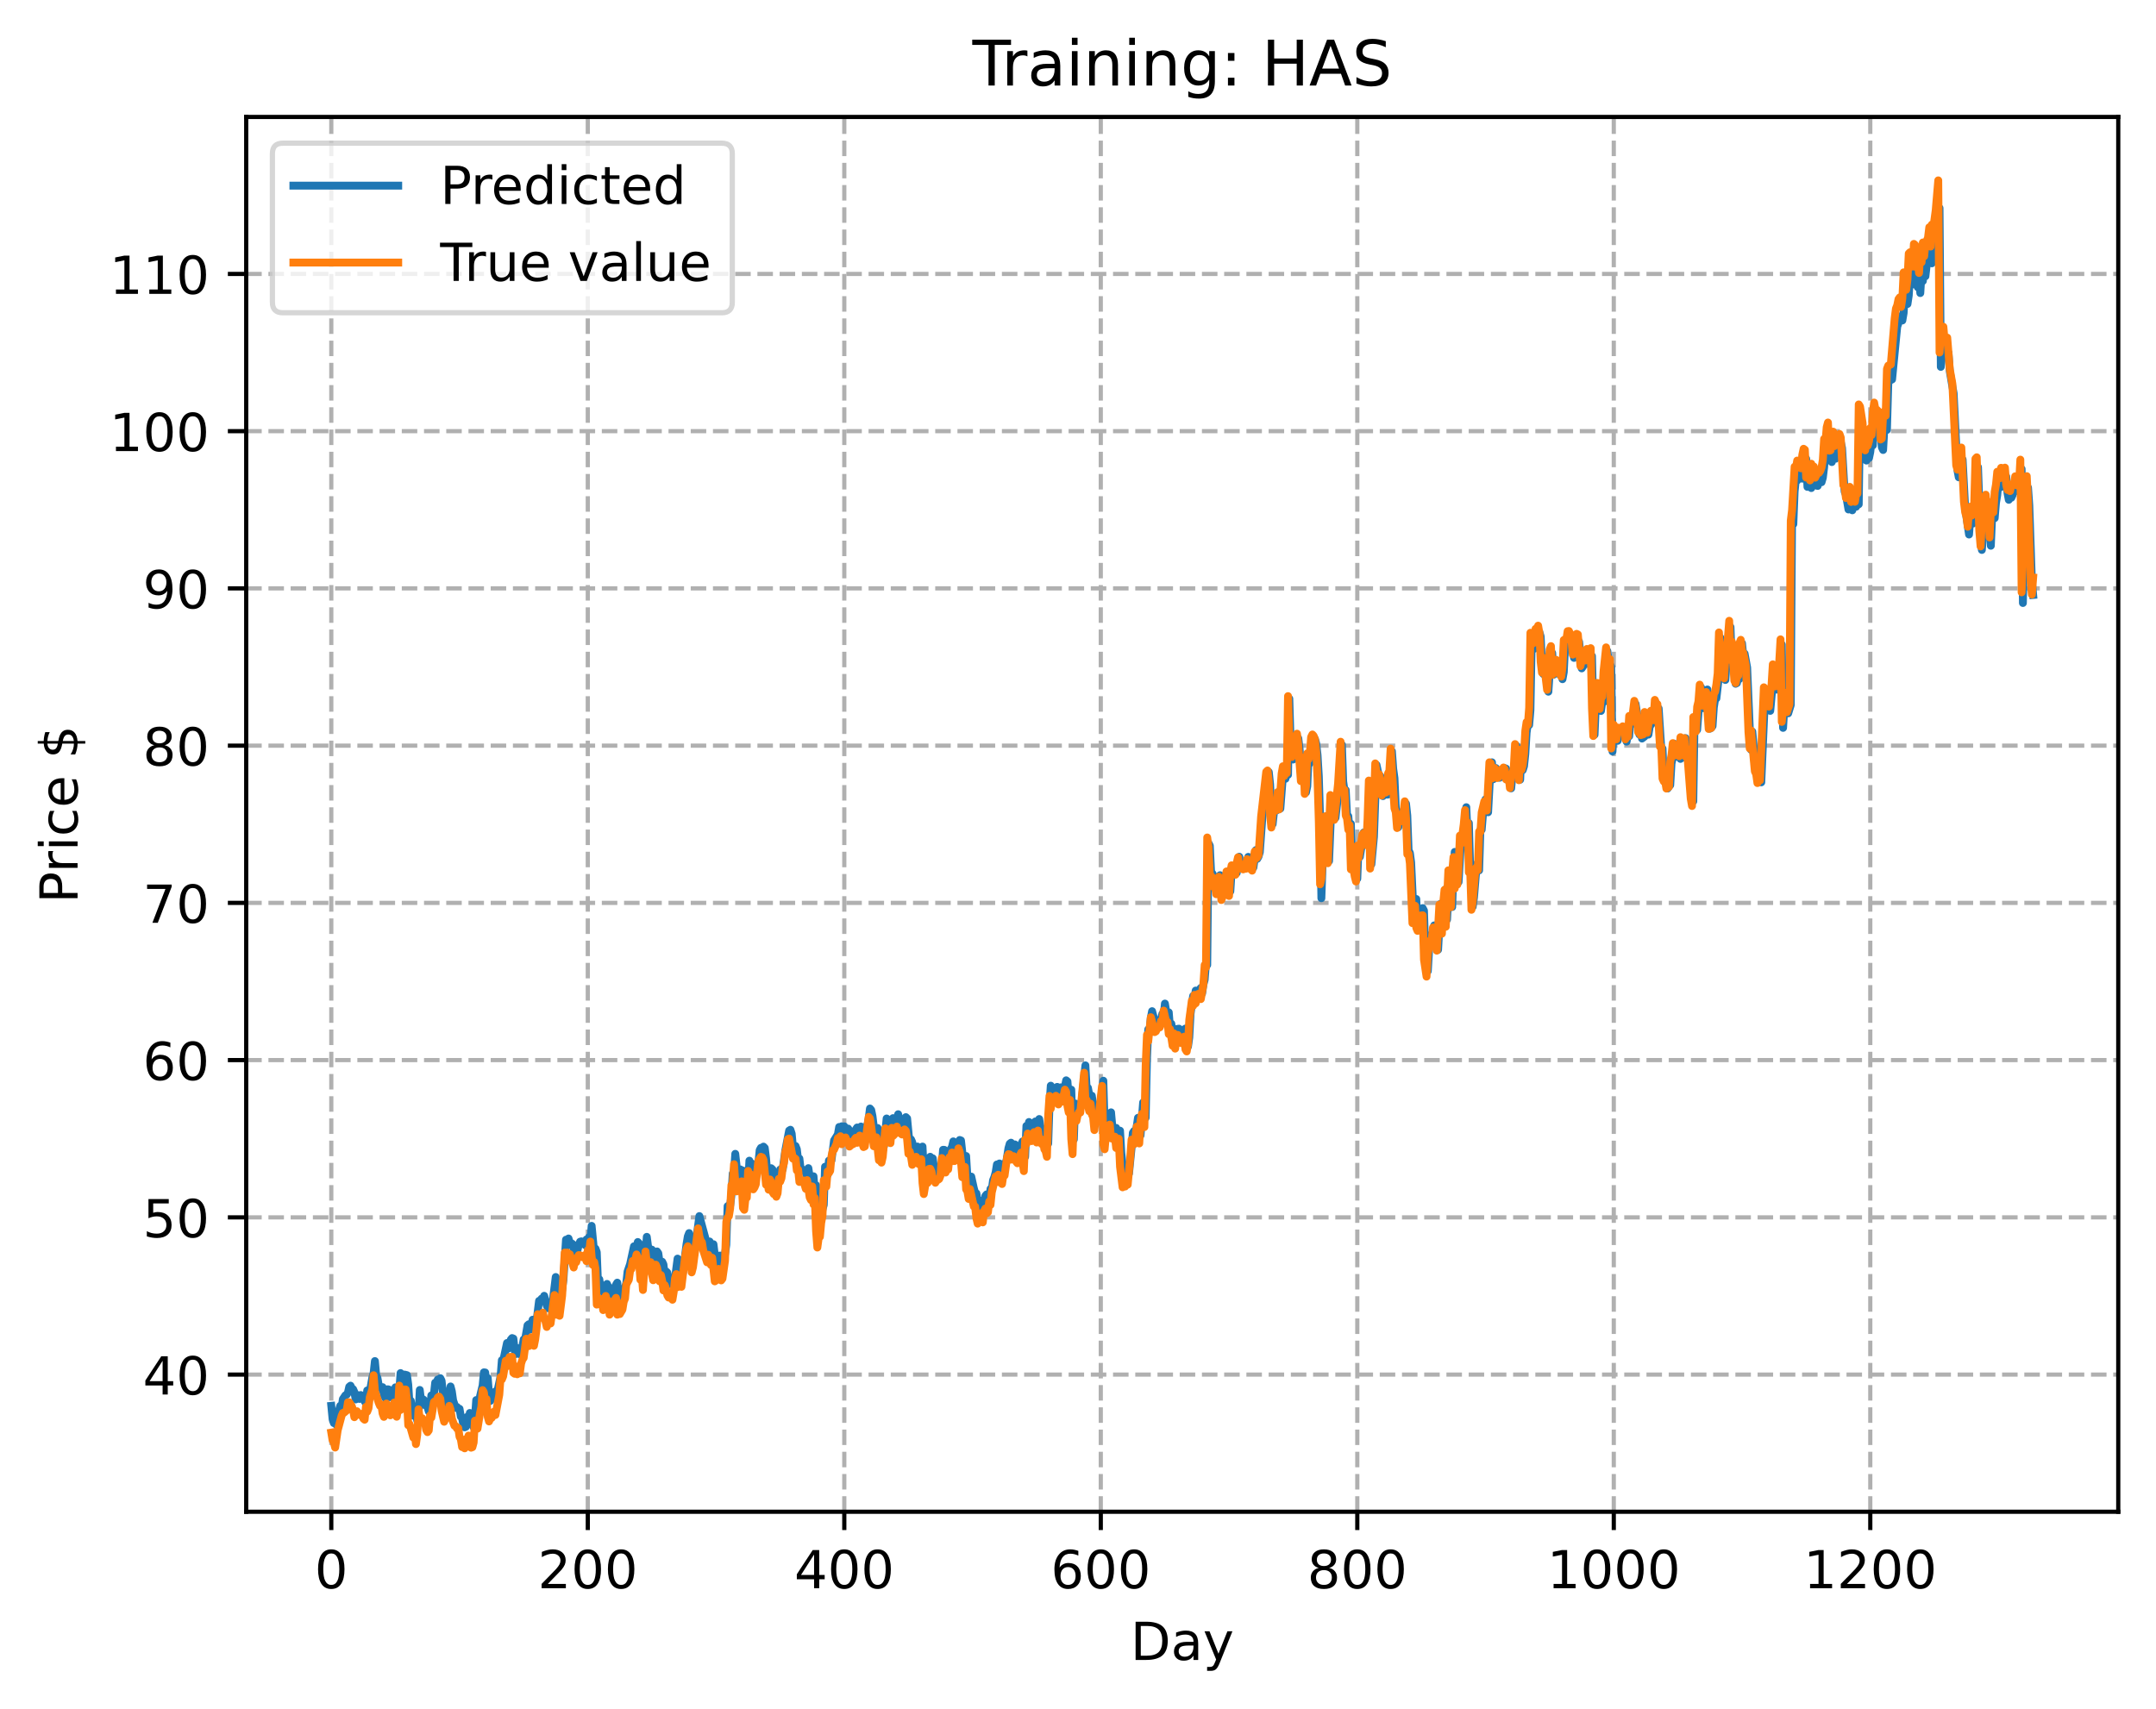 <?xml version="1.0" encoding="utf-8" standalone="no"?>
<!DOCTYPE svg PUBLIC "-//W3C//DTD SVG 1.1//EN"
  "http://www.w3.org/Graphics/SVG/1.1/DTD/svg11.dtd">
<!-- Created with matplotlib (https://matplotlib.org/) -->
<svg height="325.986pt" version="1.1" viewBox="0 0 411.286 325.986" width="411.286pt" xmlns="http://www.w3.org/2000/svg" xmlns:xlink="http://www.w3.org/1999/xlink">
 <defs>
  <style type="text/css">
*{stroke-linecap:butt;stroke-linejoin:round;}
  </style>
 </defs>
 <g id="figure_1">
  <g id="patch_1">
   <path d="M 0 325.986 
L 411.286 325.986 
L 411.286 0 
L 0 0 
z
" style="fill:#ffffff;"/>
  </g>
  <g id="axes_1">
   <g id="patch_2">
    <path d="M 46.966 288.43 
L 404.086 288.43 
L 404.086 22.318 
L 46.966 22.318 
z
" style="fill:#ffffff;"/>
   </g>
   <g id="matplotlib.axis_1">
    <g id="xtick_1">
     <g id="line2d_1">
      <path clip-path="url(#pd8cf077c7b)" d="M 63.198 288.43 
L 63.198 22.318 
" style="fill:none;stroke:#b0b0b0;stroke-dasharray:2.96,1.28;stroke-dashoffset:0;stroke-width:0.8;"/>
     </g>
     <g id="line2d_2">
      <defs>
       <path d="M 0 0 
L 0 3.5 
" id="m5eae777242" style="stroke:#000000;stroke-width:0.8;"/>
      </defs>
      <g>
       <use style="stroke:#000000;stroke-width:0.8;" x="63.198" xlink:href="#m5eae777242" y="288.43"/>
      </g>
     </g>
     <g id="text_1">
      <!-- 0 -->
      <defs>
       <path d="M 31.781 66.406 
Q 24.172 66.406 20.328 58.906 
Q 16.5 51.422 16.5 36.375 
Q 16.5 21.391 20.328 13.891 
Q 24.172 6.391 31.781 6.391 
Q 39.453 6.391 43.281 13.891 
Q 47.125 21.391 47.125 36.375 
Q 47.125 51.422 43.281 58.906 
Q 39.453 66.406 31.781 66.406 
z
M 31.781 74.219 
Q 44.047 74.219 50.516 64.516 
Q 56.984 54.828 56.984 36.375 
Q 56.984 17.969 50.516 8.266 
Q 44.047 -1.422 31.781 -1.422 
Q 19.531 -1.422 13.062 8.266 
Q 6.594 17.969 6.594 36.375 
Q 6.594 54.828 13.062 64.516 
Q 19.531 74.219 31.781 74.219 
z
" id="DejaVuSans-48"/>
      </defs>
      <g transform="translate(60.017 303.029)scale(0.1 -0.1)">
       <use xlink:href="#DejaVuSans-48"/>
      </g>
     </g>
    </g>
    <g id="xtick_2">
     <g id="line2d_3">
      <path clip-path="url(#pd8cf077c7b)" d="M 112.129 288.43 
L 112.129 22.318 
" style="fill:none;stroke:#b0b0b0;stroke-dasharray:2.96,1.28;stroke-dashoffset:0;stroke-width:0.8;"/>
     </g>
     <g id="line2d_4">
      <g>
       <use style="stroke:#000000;stroke-width:0.8;" x="112.129" xlink:href="#m5eae777242" y="288.43"/>
      </g>
     </g>
     <g id="text_2">
      <!-- 200 -->
      <defs>
       <path d="M 19.188 8.297 
L 53.609 8.297 
L 53.609 0 
L 7.328 0 
L 7.328 8.297 
Q 12.938 14.109 22.625 23.891 
Q 32.328 33.688 34.812 36.531 
Q 39.547 41.844 41.422 45.531 
Q 43.312 49.219 43.312 52.781 
Q 43.312 58.594 39.234 62.25 
Q 35.156 65.922 28.609 65.922 
Q 23.969 65.922 18.812 64.312 
Q 13.672 62.703 7.812 59.422 
L 7.812 69.391 
Q 13.766 71.781 18.938 73 
Q 24.125 74.219 28.422 74.219 
Q 39.75 74.219 46.484 68.547 
Q 53.219 62.891 53.219 53.422 
Q 53.219 48.922 51.531 44.891 
Q 49.859 40.875 45.406 35.406 
Q 44.188 33.984 37.641 27.219 
Q 31.109 20.453 19.188 8.297 
z
" id="DejaVuSans-50"/>
      </defs>
      <g transform="translate(102.585 303.029)scale(0.1 -0.1)">
       <use xlink:href="#DejaVuSans-50"/>
       <use x="63.623" xlink:href="#DejaVuSans-48"/>
       <use x="127.246" xlink:href="#DejaVuSans-48"/>
      </g>
     </g>
    </g>
    <g id="xtick_3">
     <g id="line2d_5">
      <path clip-path="url(#pd8cf077c7b)" d="M 161.06 288.43 
L 161.06 22.318 
" style="fill:none;stroke:#b0b0b0;stroke-dasharray:2.96,1.28;stroke-dashoffset:0;stroke-width:0.8;"/>
     </g>
     <g id="line2d_6">
      <g>
       <use style="stroke:#000000;stroke-width:0.8;" x="161.06" xlink:href="#m5eae777242" y="288.43"/>
      </g>
     </g>
     <g id="text_3">
      <!-- 400 -->
      <defs>
       <path d="M 37.797 64.312 
L 12.891 25.391 
L 37.797 25.391 
z
M 35.203 72.906 
L 47.609 72.906 
L 47.609 25.391 
L 58.016 25.391 
L 58.016 17.188 
L 47.609 17.188 
L 47.609 0 
L 37.797 0 
L 37.797 17.188 
L 4.891 17.188 
L 4.891 26.703 
z
" id="DejaVuSans-52"/>
      </defs>
      <g transform="translate(151.516 303.029)scale(0.1 -0.1)">
       <use xlink:href="#DejaVuSans-52"/>
       <use x="63.623" xlink:href="#DejaVuSans-48"/>
       <use x="127.246" xlink:href="#DejaVuSans-48"/>
      </g>
     </g>
    </g>
    <g id="xtick_4">
     <g id="line2d_7">
      <path clip-path="url(#pd8cf077c7b)" d="M 209.99 288.43 
L 209.99 22.318 
" style="fill:none;stroke:#b0b0b0;stroke-dasharray:2.96,1.28;stroke-dashoffset:0;stroke-width:0.8;"/>
     </g>
     <g id="line2d_8">
      <g>
       <use style="stroke:#000000;stroke-width:0.8;" x="209.99" xlink:href="#m5eae777242" y="288.43"/>
      </g>
     </g>
     <g id="text_4">
      <!-- 600 -->
      <defs>
       <path d="M 33.016 40.375 
Q 26.375 40.375 22.484 35.828 
Q 18.609 31.297 18.609 23.391 
Q 18.609 15.531 22.484 10.953 
Q 26.375 6.391 33.016 6.391 
Q 39.656 6.391 43.531 10.953 
Q 47.406 15.531 47.406 23.391 
Q 47.406 31.297 43.531 35.828 
Q 39.656 40.375 33.016 40.375 
z
M 52.594 71.297 
L 52.594 62.312 
Q 48.875 64.062 45.094 64.984 
Q 41.312 65.922 37.594 65.922 
Q 27.828 65.922 22.672 59.328 
Q 17.531 52.734 16.797 39.406 
Q 19.672 43.656 24.016 45.922 
Q 28.375 48.188 33.594 48.188 
Q 44.578 48.188 50.953 41.516 
Q 57.328 34.859 57.328 23.391 
Q 57.328 12.156 50.688 5.359 
Q 44.047 -1.422 33.016 -1.422 
Q 20.359 -1.422 13.672 8.266 
Q 6.984 17.969 6.984 36.375 
Q 6.984 53.656 15.188 63.938 
Q 23.391 74.219 37.203 74.219 
Q 40.922 74.219 44.703 73.484 
Q 48.484 72.75 52.594 71.297 
z
" id="DejaVuSans-54"/>
      </defs>
      <g transform="translate(200.446 303.029)scale(0.1 -0.1)">
       <use xlink:href="#DejaVuSans-54"/>
       <use x="63.623" xlink:href="#DejaVuSans-48"/>
       <use x="127.246" xlink:href="#DejaVuSans-48"/>
      </g>
     </g>
    </g>
    <g id="xtick_5">
     <g id="line2d_9">
      <path clip-path="url(#pd8cf077c7b)" d="M 258.921 288.43 
L 258.921 22.318 
" style="fill:none;stroke:#b0b0b0;stroke-dasharray:2.96,1.28;stroke-dashoffset:0;stroke-width:0.8;"/>
     </g>
     <g id="line2d_10">
      <g>
       <use style="stroke:#000000;stroke-width:0.8;" x="258.921" xlink:href="#m5eae777242" y="288.43"/>
      </g>
     </g>
     <g id="text_5">
      <!-- 800 -->
      <defs>
       <path d="M 31.781 34.625 
Q 24.75 34.625 20.719 30.859 
Q 16.703 27.094 16.703 20.516 
Q 16.703 13.922 20.719 10.156 
Q 24.75 6.391 31.781 6.391 
Q 38.812 6.391 42.859 10.172 
Q 46.922 13.969 46.922 20.516 
Q 46.922 27.094 42.891 30.859 
Q 38.875 34.625 31.781 34.625 
z
M 21.922 38.812 
Q 15.578 40.375 12.031 44.719 
Q 8.5 49.078 8.5 55.328 
Q 8.5 64.062 14.719 69.141 
Q 20.953 74.219 31.781 74.219 
Q 42.672 74.219 48.875 69.141 
Q 55.078 64.062 55.078 55.328 
Q 55.078 49.078 51.531 44.719 
Q 48 40.375 41.703 38.812 
Q 48.828 37.156 52.797 32.312 
Q 56.781 27.484 56.781 20.516 
Q 56.781 9.906 50.312 4.234 
Q 43.844 -1.422 31.781 -1.422 
Q 19.734 -1.422 13.25 4.234 
Q 6.781 9.906 6.781 20.516 
Q 6.781 27.484 10.781 32.312 
Q 14.797 37.156 21.922 38.812 
z
M 18.312 54.391 
Q 18.312 48.734 21.844 45.562 
Q 25.391 42.391 31.781 42.391 
Q 38.141 42.391 41.719 45.562 
Q 45.312 48.734 45.312 54.391 
Q 45.312 60.062 41.719 63.234 
Q 38.141 66.406 31.781 66.406 
Q 25.391 66.406 21.844 63.234 
Q 18.312 60.062 18.312 54.391 
z
" id="DejaVuSans-56"/>
      </defs>
      <g transform="translate(249.377 303.029)scale(0.1 -0.1)">
       <use xlink:href="#DejaVuSans-56"/>
       <use x="63.623" xlink:href="#DejaVuSans-48"/>
       <use x="127.246" xlink:href="#DejaVuSans-48"/>
      </g>
     </g>
    </g>
    <g id="xtick_6">
     <g id="line2d_11">
      <path clip-path="url(#pd8cf077c7b)" d="M 307.851 288.43 
L 307.851 22.318 
" style="fill:none;stroke:#b0b0b0;stroke-dasharray:2.96,1.28;stroke-dashoffset:0;stroke-width:0.8;"/>
     </g>
     <g id="line2d_12">
      <g>
       <use style="stroke:#000000;stroke-width:0.8;" x="307.851" xlink:href="#m5eae777242" y="288.43"/>
      </g>
     </g>
     <g id="text_6">
      <!-- 1000 -->
      <defs>
       <path d="M 12.406 8.297 
L 28.516 8.297 
L 28.516 63.922 
L 10.984 60.406 
L 10.984 69.391 
L 28.422 72.906 
L 38.281 72.906 
L 38.281 8.297 
L 54.391 8.297 
L 54.391 0 
L 12.406 0 
z
" id="DejaVuSans-49"/>
      </defs>
      <g transform="translate(295.126 303.029)scale(0.1 -0.1)">
       <use xlink:href="#DejaVuSans-49"/>
       <use x="63.623" xlink:href="#DejaVuSans-48"/>
       <use x="127.246" xlink:href="#DejaVuSans-48"/>
       <use x="190.869" xlink:href="#DejaVuSans-48"/>
      </g>
     </g>
    </g>
    <g id="xtick_7">
     <g id="line2d_13">
      <path clip-path="url(#pd8cf077c7b)" d="M 356.782 288.43 
L 356.782 22.318 
" style="fill:none;stroke:#b0b0b0;stroke-dasharray:2.96,1.28;stroke-dashoffset:0;stroke-width:0.8;"/>
     </g>
     <g id="line2d_14">
      <g>
       <use style="stroke:#000000;stroke-width:0.8;" x="356.782" xlink:href="#m5eae777242" y="288.43"/>
      </g>
     </g>
     <g id="text_7">
      <!-- 1200 -->
      <g transform="translate(344.057 303.029)scale(0.1 -0.1)">
       <use xlink:href="#DejaVuSans-49"/>
       <use x="63.623" xlink:href="#DejaVuSans-50"/>
       <use x="127.246" xlink:href="#DejaVuSans-48"/>
       <use x="190.869" xlink:href="#DejaVuSans-48"/>
      </g>
     </g>
    </g>
    <g id="text_8">
     <!-- Day -->
     <defs>
      <path d="M 19.672 64.797 
L 19.672 8.109 
L 31.594 8.109 
Q 46.688 8.109 53.688 14.938 
Q 60.688 21.781 60.688 36.531 
Q 60.688 51.172 53.688 57.984 
Q 46.688 64.797 31.594 64.797 
z
M 9.812 72.906 
L 30.078 72.906 
Q 51.266 72.906 61.172 64.094 
Q 71.094 55.281 71.094 36.531 
Q 71.094 17.672 61.125 8.828 
Q 51.172 0 30.078 0 
L 9.812 0 
z
" id="DejaVuSans-68"/>
      <path d="M 34.281 27.484 
Q 23.391 27.484 19.188 25 
Q 14.984 22.516 14.984 16.5 
Q 14.984 11.719 18.141 8.906 
Q 21.297 6.109 26.703 6.109 
Q 34.188 6.109 38.703 11.406 
Q 43.219 16.703 43.219 25.484 
L 43.219 27.484 
z
M 52.203 31.203 
L 52.203 0 
L 43.219 0 
L 43.219 8.297 
Q 40.141 3.328 35.547 0.953 
Q 30.953 -1.422 24.312 -1.422 
Q 15.922 -1.422 10.953 3.297 
Q 6 8.016 6 15.922 
Q 6 25.141 12.172 29.828 
Q 18.359 34.516 30.609 34.516 
L 43.219 34.516 
L 43.219 35.406 
Q 43.219 41.609 39.141 45 
Q 35.062 48.391 27.688 48.391 
Q 23 48.391 18.547 47.266 
Q 14.109 46.141 10.016 43.891 
L 10.016 52.203 
Q 14.938 54.109 19.578 55.047 
Q 24.219 56 28.609 56 
Q 40.484 56 46.344 49.844 
Q 52.203 43.703 52.203 31.203 
z
" id="DejaVuSans-97"/>
      <path d="M 32.172 -5.078 
Q 28.375 -14.844 24.75 -17.812 
Q 21.141 -20.797 15.094 -20.797 
L 7.906 -20.797 
L 7.906 -13.281 
L 13.188 -13.281 
Q 16.891 -13.281 18.938 -11.516 
Q 21 -9.766 23.484 -3.219 
L 25.094 0.875 
L 2.984 54.688 
L 12.5 54.688 
L 29.594 11.922 
L 46.688 54.688 
L 56.203 54.688 
z
" id="DejaVuSans-121"/>
     </defs>
     <g transform="translate(215.652 316.707)scale(0.1 -0.1)">
      <use xlink:href="#DejaVuSans-68"/>
      <use x="77.002" xlink:href="#DejaVuSans-97"/>
      <use x="138.281" xlink:href="#DejaVuSans-121"/>
     </g>
    </g>
   </g>
   <g id="matplotlib.axis_2">
    <g id="ytick_1">
     <g id="line2d_15">
      <path clip-path="url(#pd8cf077c7b)" d="M 46.966 262.264 
L 404.086 262.264 
" style="fill:none;stroke:#b0b0b0;stroke-dasharray:2.96,1.28;stroke-dashoffset:0;stroke-width:0.8;"/>
     </g>
     <g id="line2d_16">
      <defs>
       <path d="M 0 0 
L -3.5 0 
" id="mc87f39c908" style="stroke:#000000;stroke-width:0.8;"/>
      </defs>
      <g>
       <use style="stroke:#000000;stroke-width:0.8;" x="46.966" xlink:href="#mc87f39c908" y="262.264"/>
      </g>
     </g>
     <g id="text_9">
      <!-- 40 -->
      <g transform="translate(27.241 266.063)scale(0.1 -0.1)">
       <use xlink:href="#DejaVuSans-52"/>
       <use x="63.623" xlink:href="#DejaVuSans-48"/>
      </g>
     </g>
    </g>
    <g id="ytick_2">
     <g id="line2d_17">
      <path clip-path="url(#pd8cf077c7b)" d="M 46.966 232.264 
L 404.086 232.264 
" style="fill:none;stroke:#b0b0b0;stroke-dasharray:2.96,1.28;stroke-dashoffset:0;stroke-width:0.8;"/>
     </g>
     <g id="line2d_18">
      <g>
       <use style="stroke:#000000;stroke-width:0.8;" x="46.966" xlink:href="#mc87f39c908" y="232.264"/>
      </g>
     </g>
     <g id="text_10">
      <!-- 50 -->
      <defs>
       <path d="M 10.797 72.906 
L 49.516 72.906 
L 49.516 64.594 
L 19.828 64.594 
L 19.828 46.734 
Q 21.969 47.469 24.109 47.828 
Q 26.266 48.188 28.422 48.188 
Q 40.625 48.188 47.75 41.5 
Q 54.891 34.812 54.891 23.391 
Q 54.891 11.625 47.562 5.094 
Q 40.234 -1.422 26.906 -1.422 
Q 22.312 -1.422 17.547 -0.641 
Q 12.797 0.141 7.719 1.703 
L 7.719 11.625 
Q 12.109 9.234 16.797 8.062 
Q 21.484 6.891 26.703 6.891 
Q 35.156 6.891 40.078 11.328 
Q 45.016 15.766 45.016 23.391 
Q 45.016 31 40.078 35.438 
Q 35.156 39.891 26.703 39.891 
Q 22.75 39.891 18.812 39.016 
Q 14.891 38.141 10.797 36.281 
z
" id="DejaVuSans-53"/>
      </defs>
      <g transform="translate(27.241 236.063)scale(0.1 -0.1)">
       <use xlink:href="#DejaVuSans-53"/>
       <use x="63.623" xlink:href="#DejaVuSans-48"/>
      </g>
     </g>
    </g>
    <g id="ytick_3">
     <g id="line2d_19">
      <path clip-path="url(#pd8cf077c7b)" d="M 46.966 202.264 
L 404.086 202.264 
" style="fill:none;stroke:#b0b0b0;stroke-dasharray:2.96,1.28;stroke-dashoffset:0;stroke-width:0.8;"/>
     </g>
     <g id="line2d_20">
      <g>
       <use style="stroke:#000000;stroke-width:0.8;" x="46.966" xlink:href="#mc87f39c908" y="202.264"/>
      </g>
     </g>
     <g id="text_11">
      <!-- 60 -->
      <g transform="translate(27.241 206.063)scale(0.1 -0.1)">
       <use xlink:href="#DejaVuSans-54"/>
       <use x="63.623" xlink:href="#DejaVuSans-48"/>
      </g>
     </g>
    </g>
    <g id="ytick_4">
     <g id="line2d_21">
      <path clip-path="url(#pd8cf077c7b)" d="M 46.966 172.264 
L 404.086 172.264 
" style="fill:none;stroke:#b0b0b0;stroke-dasharray:2.96,1.28;stroke-dashoffset:0;stroke-width:0.8;"/>
     </g>
     <g id="line2d_22">
      <g>
       <use style="stroke:#000000;stroke-width:0.8;" x="46.966" xlink:href="#mc87f39c908" y="172.264"/>
      </g>
     </g>
     <g id="text_12">
      <!-- 70 -->
      <defs>
       <path d="M 8.203 72.906 
L 55.078 72.906 
L 55.078 68.703 
L 28.609 0 
L 18.312 0 
L 43.219 64.594 
L 8.203 64.594 
z
" id="DejaVuSans-55"/>
      </defs>
      <g transform="translate(27.241 176.063)scale(0.1 -0.1)">
       <use xlink:href="#DejaVuSans-55"/>
       <use x="63.623" xlink:href="#DejaVuSans-48"/>
      </g>
     </g>
    </g>
    <g id="ytick_5">
     <g id="line2d_23">
      <path clip-path="url(#pd8cf077c7b)" d="M 46.966 142.264 
L 404.086 142.264 
" style="fill:none;stroke:#b0b0b0;stroke-dasharray:2.96,1.28;stroke-dashoffset:0;stroke-width:0.8;"/>
     </g>
     <g id="line2d_24">
      <g>
       <use style="stroke:#000000;stroke-width:0.8;" x="46.966" xlink:href="#mc87f39c908" y="142.264"/>
      </g>
     </g>
     <g id="text_13">
      <!-- 80 -->
      <g transform="translate(27.241 146.063)scale(0.1 -0.1)">
       <use xlink:href="#DejaVuSans-56"/>
       <use x="63.623" xlink:href="#DejaVuSans-48"/>
      </g>
     </g>
    </g>
    <g id="ytick_6">
     <g id="line2d_25">
      <path clip-path="url(#pd8cf077c7b)" d="M 46.966 112.264 
L 404.086 112.264 
" style="fill:none;stroke:#b0b0b0;stroke-dasharray:2.96,1.28;stroke-dashoffset:0;stroke-width:0.8;"/>
     </g>
     <g id="line2d_26">
      <g>
       <use style="stroke:#000000;stroke-width:0.8;" x="46.966" xlink:href="#mc87f39c908" y="112.264"/>
      </g>
     </g>
     <g id="text_14">
      <!-- 90 -->
      <defs>
       <path d="M 10.984 1.516 
L 10.984 10.5 
Q 14.703 8.734 18.5 7.812 
Q 22.312 6.891 25.984 6.891 
Q 35.75 6.891 40.891 13.453 
Q 46.047 20.016 46.781 33.406 
Q 43.953 29.203 39.594 26.953 
Q 35.25 24.703 29.984 24.703 
Q 19.047 24.703 12.672 31.312 
Q 6.297 37.938 6.297 49.422 
Q 6.297 60.641 12.938 67.422 
Q 19.578 74.219 30.609 74.219 
Q 43.266 74.219 49.922 64.516 
Q 56.594 54.828 56.594 36.375 
Q 56.594 19.141 48.406 8.859 
Q 40.234 -1.422 26.422 -1.422 
Q 22.703 -1.422 18.891 -0.688 
Q 15.094 0.047 10.984 1.516 
z
M 30.609 32.422 
Q 37.25 32.422 41.125 36.953 
Q 45.016 41.5 45.016 49.422 
Q 45.016 57.281 41.125 61.844 
Q 37.25 66.406 30.609 66.406 
Q 23.969 66.406 20.094 61.844 
Q 16.219 57.281 16.219 49.422 
Q 16.219 41.5 20.094 36.953 
Q 23.969 32.422 30.609 32.422 
z
" id="DejaVuSans-57"/>
      </defs>
      <g transform="translate(27.241 116.063)scale(0.1 -0.1)">
       <use xlink:href="#DejaVuSans-57"/>
       <use x="63.623" xlink:href="#DejaVuSans-48"/>
      </g>
     </g>
    </g>
    <g id="ytick_7">
     <g id="line2d_27">
      <path clip-path="url(#pd8cf077c7b)" d="M 46.966 82.264 
L 404.086 82.264 
" style="fill:none;stroke:#b0b0b0;stroke-dasharray:2.96,1.28;stroke-dashoffset:0;stroke-width:0.8;"/>
     </g>
     <g id="line2d_28">
      <g>
       <use style="stroke:#000000;stroke-width:0.8;" x="46.966" xlink:href="#mc87f39c908" y="82.264"/>
      </g>
     </g>
     <g id="text_15">
      <!-- 100 -->
      <g transform="translate(20.878 86.063)scale(0.1 -0.1)">
       <use xlink:href="#DejaVuSans-49"/>
       <use x="63.623" xlink:href="#DejaVuSans-48"/>
       <use x="127.246" xlink:href="#DejaVuSans-48"/>
      </g>
     </g>
    </g>
    <g id="ytick_8">
     <g id="line2d_29">
      <path clip-path="url(#pd8cf077c7b)" d="M 46.966 52.264 
L 404.086 52.264 
" style="fill:none;stroke:#b0b0b0;stroke-dasharray:2.96,1.28;stroke-dashoffset:0;stroke-width:0.8;"/>
     </g>
     <g id="line2d_30">
      <g>
       <use style="stroke:#000000;stroke-width:0.8;" x="46.966" xlink:href="#mc87f39c908" y="52.264"/>
      </g>
     </g>
     <g id="text_16">
      <!-- 110 -->
      <g transform="translate(20.878 56.063)scale(0.1 -0.1)">
       <use xlink:href="#DejaVuSans-49"/>
       <use x="63.623" xlink:href="#DejaVuSans-49"/>
       <use x="127.246" xlink:href="#DejaVuSans-48"/>
      </g>
     </g>
    </g>
    <g id="text_17">
     <!-- Price $ -->
     <defs>
      <path d="M 19.672 64.797 
L 19.672 37.406 
L 32.078 37.406 
Q 38.969 37.406 42.719 40.969 
Q 46.484 44.531 46.484 51.125 
Q 46.484 57.672 42.719 61.234 
Q 38.969 64.797 32.078 64.797 
z
M 9.812 72.906 
L 32.078 72.906 
Q 44.344 72.906 50.609 67.359 
Q 56.891 61.812 56.891 51.125 
Q 56.891 40.328 50.609 34.812 
Q 44.344 29.297 32.078 29.297 
L 19.672 29.297 
L 19.672 0 
L 9.812 0 
z
" id="DejaVuSans-80"/>
      <path d="M 41.109 46.297 
Q 39.594 47.172 37.812 47.578 
Q 36.031 48 33.891 48 
Q 26.266 48 22.188 43.047 
Q 18.109 38.094 18.109 28.812 
L 18.109 0 
L 9.078 0 
L 9.078 54.688 
L 18.109 54.688 
L 18.109 46.188 
Q 20.953 51.172 25.484 53.578 
Q 30.031 56 36.531 56 
Q 37.453 56 38.578 55.875 
Q 39.703 55.766 41.062 55.516 
z
" id="DejaVuSans-114"/>
      <path d="M 9.422 54.688 
L 18.406 54.688 
L 18.406 0 
L 9.422 0 
z
M 9.422 75.984 
L 18.406 75.984 
L 18.406 64.594 
L 9.422 64.594 
z
" id="DejaVuSans-105"/>
      <path d="M 48.781 52.594 
L 48.781 44.188 
Q 44.969 46.297 41.141 47.344 
Q 37.312 48.391 33.406 48.391 
Q 24.656 48.391 19.812 42.844 
Q 14.984 37.312 14.984 27.297 
Q 14.984 17.281 19.812 11.734 
Q 24.656 6.203 33.406 6.203 
Q 37.312 6.203 41.141 7.25 
Q 44.969 8.297 48.781 10.406 
L 48.781 2.094 
Q 45.016 0.344 40.984 -0.531 
Q 36.969 -1.422 32.422 -1.422 
Q 20.062 -1.422 12.781 6.344 
Q 5.516 14.109 5.516 27.297 
Q 5.516 40.672 12.859 48.328 
Q 20.219 56 33.016 56 
Q 37.156 56 41.109 55.141 
Q 45.062 54.297 48.781 52.594 
z
" id="DejaVuSans-99"/>
      <path d="M 56.203 29.594 
L 56.203 25.203 
L 14.891 25.203 
Q 15.484 15.922 20.484 11.062 
Q 25.484 6.203 34.422 6.203 
Q 39.594 6.203 44.453 7.469 
Q 49.312 8.734 54.109 11.281 
L 54.109 2.781 
Q 49.266 0.734 44.188 -0.344 
Q 39.109 -1.422 33.891 -1.422 
Q 20.797 -1.422 13.156 6.188 
Q 5.516 13.812 5.516 26.812 
Q 5.516 40.234 12.766 48.109 
Q 20.016 56 32.328 56 
Q 43.359 56 49.781 48.891 
Q 56.203 41.797 56.203 29.594 
z
M 47.219 32.234 
Q 47.125 39.594 43.094 43.984 
Q 39.062 48.391 32.422 48.391 
Q 24.906 48.391 20.391 44.141 
Q 15.875 39.891 15.188 32.172 
z
" id="DejaVuSans-101"/>
      <path id="DejaVuSans-32"/>
      <path d="M 33.797 -14.703 
L 28.906 -14.703 
L 28.859 0 
Q 23.734 0.094 18.609 1.188 
Q 13.484 2.297 8.297 4.5 
L 8.297 13.281 
Q 13.281 10.156 18.375 8.562 
Q 23.484 6.984 28.906 6.938 
L 28.906 29.203 
Q 18.109 30.953 13.203 35.156 
Q 8.297 39.359 8.297 46.688 
Q 8.297 54.641 13.625 59.219 
Q 18.953 63.812 28.906 64.5 
L 28.906 75.984 
L 33.797 75.984 
L 33.797 64.656 
Q 38.328 64.453 42.578 63.688 
Q 46.828 62.938 50.875 61.625 
L 50.875 53.078 
Q 46.828 55.125 42.547 56.25 
Q 38.281 57.375 33.797 57.562 
L 33.797 36.719 
Q 44.875 35.016 50.094 30.609 
Q 55.328 26.219 55.328 18.609 
Q 55.328 10.359 49.781 5.594 
Q 44.234 0.828 33.797 0.094 
z
M 28.906 37.594 
L 28.906 57.625 
Q 23.25 56.984 20.266 54.391 
Q 17.281 51.812 17.281 47.516 
Q 17.281 43.312 20.031 40.969 
Q 22.797 38.625 28.906 37.594 
z
M 33.797 28.219 
L 33.797 7.078 
Q 39.984 7.906 43.141 10.594 
Q 46.297 13.281 46.297 17.672 
Q 46.297 21.969 43.281 24.5 
Q 40.281 27.047 33.797 28.219 
z
" id="DejaVuSans-36"/>
     </defs>
     <g transform="translate(14.798 172.342)rotate(-90)scale(0.1 -0.1)">
      <use xlink:href="#DejaVuSans-80"/>
      <use x="58.553" xlink:href="#DejaVuSans-114"/>
      <use x="99.666" xlink:href="#DejaVuSans-105"/>
      <use x="127.449" xlink:href="#DejaVuSans-99"/>
      <use x="182.43" xlink:href="#DejaVuSans-101"/>
      <use x="243.953" xlink:href="#DejaVuSans-32"/>
      <use x="275.74" xlink:href="#DejaVuSans-36"/>
     </g>
    </g>
   </g>
   <g id="line2d_31">
    <path clip-path="url(#pd8cf077c7b)" d="M 63.198 268.224 
L 63.443 270.736 
L 63.688 271.518 
L 63.932 270.767 
L 64.177 271.86 
L 64.422 269.869 
L 64.911 268.212 
L 65.156 268.719 
L 65.4 266.949 
L 65.89 266.215 
L 66.134 266.103 
L 66.379 265.673 
L 66.623 264.582 
L 66.868 264.377 
L 67.113 264.887 
L 67.357 265.047 
L 67.602 265.608 
L 67.847 267.006 
L 68.336 266.185 
L 68.581 266.912 
L 68.825 266.164 
L 69.07 266.636 
L 69.315 266.499 
L 69.559 267.379 
L 69.804 267.717 
L 70.049 265.29 
L 70.293 266.105 
L 70.538 265.562 
L 71.027 262.817 
L 71.272 261.969 
L 71.517 259.682 
L 71.761 262.314 
L 72.006 262.907 
L 72.251 264.314 
L 72.74 264.934 
L 72.984 264.66 
L 73.229 266.192 
L 73.474 266.703 
L 73.718 266.866 
L 73.963 265.064 
L 74.208 265.118 
L 74.452 265.337 
L 74.697 266.616 
L 75.186 265.953 
L 75.431 264.695 
L 75.676 265.876 
L 75.92 266.471 
L 76.165 265.428 
L 76.41 261.975 
L 76.654 266.052 
L 77.144 262.256 
L 77.633 262.371 
L 77.878 264.166 
L 78.122 267.946 
L 78.367 267.262 
L 78.856 270.096 
L 79.101 270.179 
L 79.345 269.342 
L 79.59 271.027 
L 79.835 269.995 
L 80.079 265.194 
L 80.324 267.271 
L 80.569 266.898 
L 80.813 267.059 
L 81.058 268.092 
L 81.303 267.54 
L 81.792 269.299 
L 82.037 269.118 
L 82.281 266.233 
L 82.526 266.315 
L 82.771 266.022 
L 83.015 263.805 
L 83.26 263.933 
L 83.505 263.202 
L 83.749 263.212 
L 83.994 262.947 
L 84.239 263.436 
L 84.483 265.748 
L 84.972 267.709 
L 85.217 266.852 
L 85.462 266.529 
L 85.706 266.002 
L 85.951 264.527 
L 86.196 265.466 
L 86.44 267.185 
L 86.93 268.627 
L 87.174 268.44 
L 87.419 268.792 
L 87.664 268.79 
L 87.908 270.293 
L 88.153 270.54 
L 88.398 271.906 
L 88.642 272.33 
L 88.887 272.212 
L 89.132 270.319 
L 89.376 271.258 
L 89.621 269.584 
L 89.866 270.859 
L 90.11 271.295 
L 90.355 272.306 
L 90.599 270.545 
L 90.844 267.125 
L 91.089 267.791 
L 91.333 269.013 
L 91.578 266.379 
L 92.067 264.339 
L 92.312 261.835 
L 92.557 261.861 
L 92.801 263.753 
L 93.046 262.929 
L 93.291 266.089 
L 93.535 267.296 
L 93.78 266.949 
L 94.025 265.933 
L 94.269 265.851 
L 94.514 265.46 
L 94.759 266.007 
L 95.493 262.63 
L 95.737 259.512 
L 95.982 259.676 
L 96.716 256.237 
L 96.96 257.3 
L 97.45 255.581 
L 97.694 255.294 
L 97.939 255.394 
L 98.184 257.716 
L 98.428 258.338 
L 98.673 257.199 
L 98.918 258.006 
L 99.162 258.391 
L 99.407 258.258 
L 99.896 255.55 
L 100.141 255.703 
L 100.63 252.87 
L 100.875 252.661 
L 101.12 253.675 
L 101.609 251.791 
L 101.854 252.252 
L 102.098 253.445 
L 102.343 252.108 
L 102.832 248.194 
L 103.077 248.228 
L 103.321 247.776 
L 103.566 248.117 
L 103.811 247.233 
L 104.3 249.108 
L 104.545 249.607 
L 104.789 248.813 
L 105.034 249.64 
L 105.279 249.541 
L 106.013 243.646 
L 106.257 244.911 
L 106.502 247.31 
L 106.747 246.278 
L 106.991 247.736 
L 107.481 244.199 
L 107.97 236.523 
L 108.215 237.666 
L 108.459 236.295 
L 108.704 237.198 
L 108.948 237.162 
L 109.193 237.334 
L 109.682 239.026 
L 109.927 237.718 
L 110.172 238.481 
L 110.416 237.442 
L 110.661 236.907 
L 110.906 236.841 
L 111.64 237.574 
L 111.884 236.476 
L 112.129 238.062 
L 112.374 236.035 
L 112.618 236.922 
L 112.863 233.887 
L 113.352 239.004 
L 113.597 238.232 
L 113.842 238.9 
L 114.086 245.124 
L 114.331 244.084 
L 114.575 245.745 
L 114.82 245.261 
L 115.065 245.803 
L 115.309 247.075 
L 115.554 246.856 
L 115.799 244.964 
L 116.043 245.518 
L 116.288 245.667 
L 116.533 247.1 
L 116.777 246.504 
L 117.022 246.771 
L 117.267 246.294 
L 117.511 245.121 
L 117.756 244.722 
L 118.001 247.59 
L 118.245 246.547 
L 118.49 247.809 
L 118.735 247.26 
L 119.469 244.837 
L 119.713 242.608 
L 120.203 241.17 
L 120.936 237.785 
L 121.181 238.773 
L 121.67 236.967 
L 121.915 237.228 
L 122.16 238.446 
L 122.404 241.363 
L 122.649 240.376 
L 122.894 242.925 
L 123.383 235.982 
L 123.628 237.829 
L 123.872 238.215 
L 124.117 238.858 
L 124.362 238.43 
L 124.606 240.494 
L 124.851 241.181 
L 125.096 239.016 
L 125.34 238.766 
L 125.585 239.129 
L 125.83 240.899 
L 126.074 241.795 
L 126.319 240.731 
L 126.563 241.244 
L 126.808 243.406 
L 127.053 242.565 
L 127.297 242.794 
L 127.542 244.274 
L 127.787 245.009 
L 128.276 244.186 
L 128.521 244.573 
L 128.765 243.873 
L 129.255 240.136 
L 129.499 242.197 
L 130.233 243.051 
L 130.967 237.346 
L 131.212 235.883 
L 131.457 235.263 
L 131.701 238.041 
L 131.946 238.095 
L 132.191 239.563 
L 132.435 239.351 
L 133.414 232.019 
L 135.126 238.334 
L 135.371 236.87 
L 135.616 237.38 
L 135.86 238.827 
L 136.105 237.389 
L 136.594 241.343 
L 136.839 241.164 
L 137.328 239.55 
L 137.573 239.95 
L 137.818 241.589 
L 138.062 240.993 
L 138.551 237.5 
L 138.796 230.129 
L 139.041 229.957 
L 139.285 230.032 
L 139.53 228.023 
L 139.775 223.904 
L 140.019 223.752 
L 140.264 220.144 
L 140.753 224.733 
L 140.998 224.622 
L 141.243 223.12 
L 141.487 224.187 
L 141.732 223.341 
L 141.977 227.338 
L 142.221 228.177 
L 142.466 226.748 
L 142.711 226.256 
L 142.955 221.448 
L 143.2 222.226 
L 143.445 221.993 
L 143.934 224.49 
L 144.178 224.242 
L 144.423 223.554 
L 144.668 221.996 
L 144.912 219.436 
L 145.157 219.002 
L 145.402 218.964 
L 145.646 218.769 
L 145.891 219.021 
L 146.136 221.006 
L 146.38 223.95 
L 146.625 222.855 
L 146.87 224.378 
L 147.114 222.889 
L 147.359 223.114 
L 147.604 225.064 
L 147.848 225.461 
L 148.093 224.467 
L 148.338 226.048 
L 148.582 225.386 
L 148.827 223.145 
L 149.072 223.43 
L 149.316 223.099 
L 149.806 219.501 
L 150.539 215.703 
L 150.784 215.552 
L 151.029 216.301 
L 151.273 218.985 
L 151.518 218.904 
L 151.763 218.646 
L 152.007 219.259 
L 152.252 221.313 
L 152.497 221.041 
L 152.741 223.159 
L 152.986 223.048 
L 153.475 223.497 
L 153.72 223.778 
L 153.965 224.587 
L 154.209 222.873 
L 154.699 226.169 
L 154.943 226.833 
L 155.188 224.43 
L 155.433 227.358 
L 155.677 226.127 
L 155.922 232.993 
L 156.166 235.201 
L 156.411 233.438 
L 156.656 232.917 
L 156.9 230.766 
L 157.145 229.878 
L 157.39 222.605 
L 157.634 223.02 
L 157.879 224.175 
L 158.124 221.438 
L 158.368 221.768 
L 158.613 221.398 
L 159.102 217.606 
L 159.592 216.824 
L 159.836 216.423 
L 160.081 215.019 
L 160.326 215.515 
L 160.57 214.886 
L 160.815 216.472 
L 161.06 214.897 
L 161.304 216.361 
L 161.549 215.401 
L 161.794 215.325 
L 162.038 215.714 
L 162.283 216.696 
L 162.527 216.973 
L 162.772 216.426 
L 163.017 216.281 
L 163.261 215.487 
L 163.506 215.12 
L 163.751 215.991 
L 163.995 215.622 
L 164.24 214.937 
L 164.485 215.237 
L 164.729 216.595 
L 164.974 216.878 
L 165.219 216.967 
L 165.463 214.621 
L 165.708 213.439 
L 165.953 211.497 
L 166.197 211.784 
L 166.442 212.97 
L 166.931 216.936 
L 167.421 215.221 
L 167.665 217.606 
L 167.91 218.817 
L 168.154 218.564 
L 168.399 219.527 
L 168.644 218.57 
L 169.133 213.399 
L 169.378 213.702 
L 169.622 215.265 
L 170.112 215.968 
L 170.356 213.331 
L 170.601 214.32 
L 170.846 214.224 
L 171.09 213.581 
L 171.335 212.588 
L 171.58 213.732 
L 171.824 213.891 
L 172.069 214.386 
L 172.314 214.29 
L 172.558 214.587 
L 172.803 213.141 
L 173.048 213.385 
L 173.537 218.486 
L 173.782 217.383 
L 174.026 217.926 
L 174.271 219.552 
L 174.515 219.045 
L 174.76 219.013 
L 175.005 218.752 
L 175.249 220.013 
L 175.494 219.486 
L 175.739 220.048 
L 175.983 218.758 
L 176.228 223.58 
L 176.473 225.029 
L 176.962 222.431 
L 177.207 223.205 
L 177.451 220.706 
L 177.696 221.079 
L 177.941 220.999 
L 178.185 222.854 
L 178.43 223.662 
L 178.675 223.723 
L 179.164 222.649 
L 179.653 222.771 
L 179.898 219.376 
L 180.142 219.384 
L 180.632 221.717 
L 180.876 220.761 
L 181.121 221.308 
L 181.366 219.243 
L 181.61 218.812 
L 181.855 217.771 
L 182.1 219.789 
L 182.344 219.794 
L 182.589 218.112 
L 182.834 219.086 
L 183.078 217.5 
L 183.323 217.594 
L 183.812 221.987 
L 184.057 221.42 
L 184.302 220.557 
L 184.546 224.596 
L 184.791 224.705 
L 185.036 225.817 
L 185.28 224.483 
L 185.77 226.7 
L 186.014 227.562 
L 186.259 227.676 
L 186.748 230.7 
L 186.993 230.572 
L 187.482 229.029 
L 187.727 230.669 
L 187.971 228.164 
L 188.216 227.88 
L 188.705 229.21 
L 188.95 226.834 
L 189.195 226.954 
L 189.439 225.185 
L 189.684 224.58 
L 189.929 223.677 
L 190.173 222.175 
L 190.418 222.831 
L 190.663 221.982 
L 190.907 223.317 
L 191.152 223.103 
L 191.397 223.762 
L 191.641 221.967 
L 191.886 222.14 
L 192.375 219.063 
L 192.62 218.213 
L 192.864 218.019 
L 193.109 219.474 
L 193.598 218.346 
L 194.332 220.026 
L 194.822 218.321 
L 195.066 217.78 
L 195.311 219.86 
L 195.556 220.714 
L 195.8 214.812 
L 196.045 216.351 
L 196.29 214.071 
L 196.534 215.447 
L 196.779 215.499 
L 197.024 215.36 
L 197.268 214.214 
L 197.513 213.966 
L 198.002 216.334 
L 198.247 213.499 
L 198.491 215.037 
L 198.736 215.241 
L 198.981 216.477 
L 199.225 215.643 
L 199.47 217.427 
L 199.715 217.703 
L 199.959 218.192 
L 200.204 210.886 
L 200.449 207.143 
L 200.693 209.175 
L 200.938 207.888 
L 201.183 208.084 
L 201.427 208.598 
L 201.672 207.372 
L 201.917 207.508 
L 202.161 209.142 
L 202.406 207.451 
L 202.651 207.592 
L 202.895 208.514 
L 203.385 206.119 
L 203.629 206.326 
L 203.874 209.272 
L 204.118 210.263 
L 204.363 207.902 
L 204.608 215.394 
L 204.852 217.397 
L 205.097 210.534 
L 205.342 211.897 
L 205.586 211.908 
L 206.32 210.307 
L 207.054 203.267 
L 207.299 207.855 
L 207.544 207.556 
L 208.033 210.212 
L 208.278 209.051 
L 208.522 210.727 
L 208.767 211.191 
L 209.012 213.301 
L 209.256 211.337 
L 209.501 212.317 
L 209.746 211.964 
L 210.479 206.197 
L 210.724 214.858 
L 210.969 216.975 
L 211.213 214.707 
L 211.458 214.784 
L 211.703 213.968 
L 211.947 212.224 
L 212.192 214.928 
L 212.437 215.645 
L 212.681 215.713 
L 212.926 215.198 
L 213.415 216.704 
L 213.66 215.727 
L 213.905 219.983 
L 214.394 224.213 
L 214.639 223.252 
L 214.883 223.925 
L 215.128 222.673 
L 215.373 223.896 
L 215.862 219.011 
L 216.106 216.141 
L 216.351 215.774 
L 216.596 216.589 
L 217.085 213.274 
L 217.33 215.656 
L 217.574 216.629 
L 218.064 210.346 
L 218.553 213.249 
L 218.798 202.105 
L 219.042 196.405 
L 219.287 196.799 
L 219.532 194.208 
L 219.776 192.925 
L 220.51 195.692 
L 220.755 195.97 
L 221 194.89 
L 221.244 194.799 
L 221.489 194.421 
L 221.734 193.436 
L 221.978 193.949 
L 222.223 191.477 
L 222.467 192.969 
L 222.712 193.717 
L 222.957 193.146 
L 223.201 196.187 
L 223.446 195.312 
L 223.935 198.304 
L 224.18 196.339 
L 224.425 197.865 
L 224.669 196.295 
L 224.914 196.27 
L 225.159 197.295 
L 225.403 197.597 
L 225.648 197.51 
L 225.893 196.431 
L 226.137 196.24 
L 226.382 198.511 
L 226.627 199.68 
L 226.871 197.961 
L 227.116 193.415 
L 227.605 190.015 
L 227.85 190.65 
L 228.094 188.994 
L 228.339 189.885 
L 228.584 189.123 
L 229.073 188.502 
L 229.318 189.539 
L 229.562 187.845 
L 229.807 186.933 
L 230.052 183.793 
L 230.296 184.111 
L 230.541 160.87 
L 230.786 161.354 
L 231.03 166.47 
L 231.275 166.647 
L 231.52 167.138 
L 231.764 168.844 
L 232.009 168.815 
L 232.254 170.236 
L 232.498 169.56 
L 232.743 166.98 
L 232.988 168.382 
L 233.232 170.886 
L 233.477 170.727 
L 233.722 168.419 
L 233.966 168.167 
L 234.211 166.295 
L 234.455 169.041 
L 234.7 170.072 
L 234.945 166.314 
L 235.189 165.309 
L 235.679 166.464 
L 235.923 166.549 
L 236.168 164.453 
L 236.413 163.461 
L 236.657 165.286 
L 236.902 164.861 
L 237.147 164.729 
L 237.391 165.588 
L 237.636 164.899 
L 237.881 165.542 
L 238.125 163.485 
L 238.37 165.145 
L 238.615 165.474 
L 238.859 164.721 
L 239.104 165.523 
L 239.593 162.185 
L 239.838 163.862 
L 240.082 163.426 
L 240.327 162.586 
L 240.816 155.86 
L 241.795 147.296 
L 242.04 147.303 
L 242.284 149.614 
L 242.529 154.955 
L 242.774 157.247 
L 243.018 155.034 
L 243.263 154.651 
L 243.508 154.632 
L 243.752 154.158 
L 243.997 151.305 
L 244.242 154.287 
L 244.731 148.009 
L 244.976 146.61 
L 245.22 148.591 
L 245.465 147.056 
L 245.709 147.834 
L 245.954 133.306 
L 246.199 141.659 
L 246.443 142.861 
L 246.688 144.911 
L 246.933 143.767 
L 247.177 144.161 
L 247.422 144.066 
L 247.667 140.871 
L 247.911 142.876 
L 248.401 148.99 
L 248.645 145.751 
L 248.89 144.735 
L 249.135 151.189 
L 249.379 150.02 
L 249.624 144.469 
L 249.869 145.634 
L 250.113 144.553 
L 250.358 141.1 
L 250.603 140.634 
L 250.847 141.004 
L 251.092 141.894 
L 251.337 144.031 
L 251.581 148.156 
L 251.826 156.243 
L 252.07 171.375 
L 252.315 164.376 
L 252.56 163.396 
L 252.804 157.156 
L 253.049 155.717 
L 253.294 158.039 
L 253.538 164.283 
L 254.028 152.235 
L 254.272 156.114 
L 254.517 153.502 
L 254.762 156.034 
L 255.496 149.675 
L 255.985 142.091 
L 256.23 149.088 
L 256.474 150.837 
L 256.719 150.741 
L 256.964 155.493 
L 257.208 155.729 
L 257.453 158.474 
L 257.697 157.175 
L 257.942 164.778 
L 258.187 164.078 
L 258.431 166.209 
L 258.676 166.586 
L 258.921 167.656 
L 259.165 161.444 
L 259.41 163.488 
L 259.899 160.419 
L 260.144 158.836 
L 260.633 159.159 
L 260.878 160.697 
L 261.367 149.897 
L 261.612 164.899 
L 262.101 159.649 
L 262.591 145.947 
L 263.08 148.21 
L 263.325 148.074 
L 263.569 149.225 
L 263.814 151.892 
L 264.058 150.889 
L 264.303 150.592 
L 264.548 151.612 
L 264.792 151.597 
L 265.037 147.891 
L 265.282 147.352 
L 265.526 143.332 
L 265.771 146.668 
L 266.016 148.464 
L 266.26 154.048 
L 266.505 155.184 
L 266.75 157.827 
L 266.994 155.626 
L 267.239 154.977 
L 267.484 155.255 
L 267.728 156.473 
L 267.973 155.438 
L 268.218 153.332 
L 268.462 155.606 
L 268.707 162.25 
L 268.952 162.731 
L 269.196 164.582 
L 269.685 175.029 
L 269.93 174.606 
L 270.175 171.523 
L 270.419 175.974 
L 270.909 176.553 
L 271.153 174.246 
L 271.398 173.261 
L 271.643 173.735 
L 271.887 181.56 
L 272.377 185.281 
L 272.621 181.109 
L 272.866 180.27 
L 273.111 178.242 
L 273.355 178.475 
L 273.6 176.561 
L 273.845 178.687 
L 274.089 179.327 
L 274.334 181.209 
L 274.823 172.441 
L 275.068 173.753 
L 275.313 176.639 
L 275.557 171.871 
L 275.802 169.63 
L 276.046 175.449 
L 276.536 166.157 
L 277.025 173.052 
L 277.27 165.829 
L 277.514 162.538 
L 277.759 168.38 
L 278.004 165.174 
L 278.248 168.283 
L 278.738 159.844 
L 278.982 161.324 
L 279.472 156.572 
L 279.716 154.01 
L 279.961 159.479 
L 280.206 157.035 
L 280.45 165.661 
L 280.695 164.793 
L 280.94 173.005 
L 281.184 171.215 
L 281.673 165.337 
L 281.918 165.026 
L 282.163 166.068 
L 282.407 158.376 
L 282.652 158.31 
L 282.897 155.324 
L 283.386 152.502 
L 283.631 152.85 
L 283.875 154.978 
L 284.365 145.855 
L 284.609 145.445 
L 284.854 148.684 
L 285.099 146.647 
L 285.343 146.532 
L 285.588 148.208 
L 286.077 148.392 
L 286.322 147.117 
L 286.811 147.206 
L 287.056 146.557 
L 287.301 146.646 
L 287.545 148.776 
L 287.79 148.047 
L 288.034 148.313 
L 288.279 150.411 
L 288.524 147.677 
L 288.768 147.81 
L 289.013 146.714 
L 289.258 142.262 
L 289.502 144.755 
L 289.747 143.015 
L 289.992 148.764 
L 290.236 143.191 
L 290.481 146.94 
L 290.726 146.182 
L 290.97 143.901 
L 291.215 139.813 
L 291.46 137.995 
L 291.704 138.338 
L 291.949 135.52 
L 292.194 122.172 
L 292.438 122.272 
L 292.683 123.781 
L 292.928 122.989 
L 293.172 121.042 
L 293.417 121.588 
L 293.661 120.609 
L 293.906 121.451 
L 294.151 126.917 
L 294.395 128.592 
L 294.64 125.707 
L 295.374 131.97 
L 295.863 124.568 
L 296.108 124.597 
L 296.353 128.738 
L 296.597 126.806 
L 296.842 127.65 
L 297.087 126.723 
L 297.331 128.581 
L 297.576 128.181 
L 297.821 128.616 
L 298.065 129.585 
L 298.31 128.246 
L 298.555 123.282 
L 298.799 122.882 
L 299.044 122.696 
L 299.289 121.489 
L 299.533 121.45 
L 299.778 121.996 
L 300.022 123.145 
L 300.267 125.521 
L 301.001 122.068 
L 301.246 122.479 
L 301.735 127.525 
L 301.98 127.16 
L 302.224 125.045 
L 302.714 126.65 
L 302.958 124.409 
L 303.203 125.567 
L 303.448 125.521 
L 303.692 125.179 
L 303.937 135.603 
L 304.182 140.183 
L 304.426 134.454 
L 304.671 133.309 
L 304.916 131.373 
L 305.16 131.514 
L 305.405 135.648 
L 305.649 133.932 
L 305.894 133.978 
L 306.139 129.004 
L 306.628 124.215 
L 306.873 126.291 
L 307.362 127.212 
L 307.607 143.375 
L 307.851 138.765 
L 308.096 138.805 
L 308.341 139.601 
L 308.585 141.345 
L 308.83 139.503 
L 309.075 139.597 
L 309.319 139.396 
L 309.564 140.049 
L 309.809 139.016 
L 310.053 139.141 
L 310.298 141.498 
L 310.543 140.196 
L 310.787 140.475 
L 311.032 137.165 
L 311.277 137.521 
L 311.521 138.081 
L 311.766 136.833 
L 312.01 134.293 
L 312.5 137.374 
L 312.744 140.152 
L 312.989 139.68 
L 313.234 140.908 
L 313.723 140.53 
L 313.968 136.668 
L 314.212 138.963 
L 314.457 140.166 
L 314.702 138.629 
L 314.946 138.247 
L 315.191 136.574 
L 315.436 137.595 
L 315.68 137.852 
L 315.925 134.358 
L 316.17 135.08 
L 316.414 135.17 
L 316.904 142.706 
L 317.148 142.816 
L 317.393 148.471 
L 317.882 149.172 
L 318.127 150.444 
L 318.371 150.003 
L 318.616 149.8 
L 318.861 145.666 
L 319.105 144.559 
L 319.35 141.874 
L 319.595 144.395 
L 319.839 142.823 
L 320.573 144.791 
L 320.818 141.182 
L 321.063 141.412 
L 321.307 141.412 
L 321.552 140.83 
L 321.797 144.786 
L 322.041 143.143 
L 322.775 152.314 
L 323.02 152.882 
L 323.265 137.158 
L 323.509 139.165 
L 323.754 139.258 
L 323.998 136.004 
L 324.243 134.283 
L 324.488 131.127 
L 324.977 135.126 
L 325.222 134.558 
L 325.711 131.554 
L 326.2 139.024 
L 326.445 138.866 
L 326.69 138.542 
L 326.934 134.966 
L 327.179 133.373 
L 327.424 133.262 
L 327.913 128.952 
L 328.158 121.642 
L 328.402 126.575 
L 328.647 126.695 
L 328.892 125.254 
L 329.136 129.735 
L 329.381 126.046 
L 329.87 122.736 
L 330.115 119.63 
L 330.359 126.349 
L 330.604 122.965 
L 331.093 130.459 
L 331.338 130.336 
L 331.583 129.195 
L 331.827 129.547 
L 332.072 123.816 
L 332.317 122.737 
L 332.561 125.159 
L 332.806 124.706 
L 333.295 127.373 
L 333.785 138.807 
L 334.029 143.052 
L 334.274 139.579 
L 334.519 142.234 
L 334.763 146.307 
L 335.008 147.203 
L 335.252 147.613 
L 335.497 149.251 
L 335.742 148.562 
L 335.986 149.267 
L 336.72 132.34 
L 336.965 134.159 
L 337.21 135.017 
L 337.454 134.225 
L 337.699 135.629 
L 338.433 127.546 
L 338.678 129.168 
L 338.922 131.583 
L 339.167 130.624 
L 339.412 130.92 
L 339.901 122.98 
L 340.146 138.876 
L 340.39 134.879 
L 340.635 132.917 
L 340.88 135.107 
L 341.124 136.102 
L 341.613 134.511 
L 341.858 98.655 
L 342.103 100.004 
L 342.347 93.752 
L 342.592 91.344 
L 342.837 91.686 
L 343.081 90.307 
L 343.326 90.904 
L 343.815 91.33 
L 344.06 89.081 
L 344.305 87.906 
L 344.549 87.523 
L 344.794 92.898 
L 345.039 91.067 
L 345.283 91.145 
L 345.528 93.12 
L 345.773 90.657 
L 346.017 91.655 
L 346.262 90.904 
L 346.507 92.644 
L 346.751 92.714 
L 346.996 91.728 
L 347.24 91.427 
L 347.485 92.005 
L 347.73 91.159 
L 347.974 89.205 
L 348.219 86.063 
L 348.464 85.888 
L 348.708 83.81 
L 348.953 83.117 
L 349.198 87.667 
L 349.442 88.161 
L 349.687 84.361 
L 349.932 84.078 
L 350.176 87.519 
L 350.666 85.052 
L 350.91 85.148 
L 351.155 84.338 
L 351.4 85.489 
L 351.889 93.805 
L 352.134 94.388 
L 352.623 97.208 
L 353.112 94.049 
L 353.357 97.363 
L 353.601 96.345 
L 354.091 96.68 
L 354.335 95.788 
L 354.58 96.216 
L 354.825 78.556 
L 355.559 83.257 
L 355.803 87.232 
L 356.048 87.876 
L 356.293 85.206 
L 356.537 87.396 
L 356.782 86.236 
L 357.027 83.995 
L 357.271 84.98 
L 357.516 81.212 
L 357.761 79.331 
L 358.005 80.526 
L 358.25 80.2 
L 358.495 80.393 
L 358.739 82.261 
L 358.984 85.331 
L 359.228 85.856 
L 359.473 81.602 
L 359.718 80.173 
L 359.962 82.025 
L 360.207 73.447 
L 360.452 71.279 
L 360.696 72.516 
L 360.941 72.393 
L 361.92 62.333 
L 362.164 61.643 
L 362.409 60.429 
L 362.654 60.289 
L 362.898 61.148 
L 363.143 59.722 
L 363.388 55.97 
L 363.632 57.443 
L 363.877 58.002 
L 364.122 56.369 
L 364.366 52.377 
L 364.611 52.047 
L 364.856 52.653 
L 365.1 54.253 
L 365.345 50.36 
L 365.589 50.926 
L 365.834 54.796 
L 366.079 53.378 
L 366.323 55.916 
L 366.568 51.904 
L 366.813 53.621 
L 367.057 50.001 
L 367.302 52.712 
L 367.547 50.523 
L 367.791 49.788 
L 368.036 49.505 
L 368.281 47.741 
L 368.525 50.241 
L 368.77 46.842 
L 369.015 47.323 
L 369.259 46.851 
L 369.993 39.697 
L 370.238 70.001 
L 370.483 65.489 
L 370.727 65.899 
L 370.972 65.755 
L 371.216 67.649 
L 371.461 67.752 
L 371.706 67.345 
L 371.95 70.851 
L 372.44 73.716 
L 372.684 75.048 
L 373.418 89.779 
L 373.663 91.072 
L 373.908 89.607 
L 374.152 88.996 
L 374.397 87.678 
L 374.886 96.971 
L 375.62 101.983 
L 375.865 98.756 
L 376.11 98.266 
L 376.354 99.892 
L 376.599 99.374 
L 376.844 97.953 
L 377.088 90.057 
L 377.333 89.131 
L 377.822 102.47 
L 378.067 104.928 
L 378.311 101.708 
L 378.556 96.238 
L 378.801 99.072 
L 379.045 96.358 
L 379.29 98.537 
L 379.535 98.757 
L 379.779 104.13 
L 380.024 98.492 
L 380.269 97.553 
L 380.513 98.865 
L 380.758 95.939 
L 381.003 94.46 
L 381.247 91.546 
L 381.492 92.58 
L 381.737 92.927 
L 381.981 91.042 
L 382.226 91.227 
L 382.471 91.819 
L 382.715 90.916 
L 382.96 94.07 
L 383.204 95.363 
L 383.449 93.432 
L 383.694 94.967 
L 383.938 94.424 
L 384.183 93.573 
L 384.672 92.793 
L 384.917 93.67 
L 385.406 93.874 
L 385.651 89.476 
L 385.896 115.05 
L 386.14 103.432 
L 386.63 98.702 
L 386.874 93.03 
L 387.119 96.458 
L 387.608 110.867 
L 387.853 113.521 
L 387.853 113.521 
" style="fill:none;stroke:#1f77b4;stroke-linecap:square;stroke-width:1.5;"/>
   </g>
   <g id="line2d_32">
    <path clip-path="url(#pd8cf077c7b)" d="M 63.198 273.334 
L 63.443 274.804 
L 63.688 275.224 
L 63.932 276.184 
L 64.422 272.884 
L 65.156 270.154 
L 65.4 269.584 
L 65.645 269.524 
L 66.134 269.104 
L 66.379 267.544 
L 66.623 267.544 
L 67.113 268.294 
L 67.357 269.014 
L 67.602 270.394 
L 68.091 269.254 
L 68.336 269.764 
L 68.581 269.764 
L 68.825 270.064 
L 69.07 269.734 
L 69.315 270.664 
L 69.559 270.874 
L 69.804 268.414 
L 70.049 269.344 
L 70.293 268.714 
L 70.538 266.584 
L 71.027 265.054 
L 71.272 262.384 
L 71.517 265.384 
L 72.251 267.664 
L 72.495 268.234 
L 72.74 267.964 
L 72.984 269.674 
L 73.229 270.334 
L 73.718 267.784 
L 73.963 268.534 
L 74.208 268.864 
L 74.452 270.034 
L 74.697 269.884 
L 74.942 268.984 
L 75.186 267.604 
L 75.431 269.554 
L 75.676 270.304 
L 75.92 268.834 
L 76.165 264.364 
L 76.41 269.014 
L 76.899 265.384 
L 77.144 265.114 
L 77.388 265.114 
L 77.633 267.094 
L 77.878 271.924 
L 78.122 271.714 
L 78.856 274.294 
L 79.101 273.274 
L 79.345 275.524 
L 79.59 273.754 
L 79.835 268.894 
L 80.079 270.634 
L 80.324 270.514 
L 80.569 270.604 
L 80.813 271.414 
L 81.058 271.324 
L 81.303 272.824 
L 81.547 273.244 
L 81.792 272.914 
L 82.037 270.064 
L 82.281 270.484 
L 82.771 267.514 
L 83.015 267.304 
L 83.26 267.364 
L 83.505 266.644 
L 83.749 266.464 
L 83.994 266.884 
L 84.239 269.164 
L 84.728 271.264 
L 85.462 269.464 
L 85.706 268.234 
L 85.951 268.954 
L 86.196 270.664 
L 86.685 272.014 
L 86.93 272.104 
L 87.174 272.554 
L 87.419 272.464 
L 87.664 274.144 
L 87.908 274.594 
L 88.153 276.094 
L 88.398 275.584 
L 88.642 276.334 
L 88.887 274.564 
L 89.132 274.804 
L 89.376 273.904 
L 89.866 276.214 
L 90.11 276.124 
L 90.355 275.224 
L 90.599 271.054 
L 90.844 271.594 
L 91.089 272.584 
L 91.578 269.554 
L 91.823 268.444 
L 92.067 265.234 
L 92.312 265.654 
L 92.557 267.904 
L 92.801 266.914 
L 93.046 270.334 
L 93.291 271.204 
L 93.535 270.604 
L 93.78 270.544 
L 94.025 270.154 
L 94.269 269.314 
L 94.514 269.974 
L 95.248 266.104 
L 95.493 262.744 
L 95.737 263.194 
L 95.982 262.594 
L 96.471 259.624 
L 96.716 260.674 
L 97.205 258.904 
L 97.694 258.874 
L 97.939 261.934 
L 98.184 262.114 
L 98.428 260.704 
L 98.673 262.204 
L 98.918 261.934 
L 99.162 262.024 
L 99.407 260.164 
L 99.652 259.414 
L 99.896 259.084 
L 100.386 255.424 
L 100.63 255.814 
L 100.875 256.834 
L 101.12 255.574 
L 101.364 255.124 
L 101.609 255.604 
L 101.854 256.774 
L 102.098 255.544 
L 102.343 253.594 
L 102.587 250.744 
L 102.832 251.254 
L 103.077 250.774 
L 103.321 251.254 
L 103.566 250.444 
L 103.811 251.584 
L 104.055 252.094 
L 104.3 253.174 
L 104.545 251.884 
L 105.034 252.514 
L 105.768 247.084 
L 106.013 247.534 
L 106.257 250.864 
L 106.502 249.274 
L 106.747 251.044 
L 107.236 247.204 
L 107.725 238.984 
L 107.97 240.424 
L 108.215 238.984 
L 108.459 240.454 
L 108.704 239.314 
L 109.438 241.834 
L 109.682 240.604 
L 109.927 240.814 
L 110.172 239.884 
L 110.416 239.464 
L 110.661 239.494 
L 111.15 239.884 
L 111.395 239.734 
L 111.64 239.434 
L 111.884 240.634 
L 112.129 238.534 
L 112.374 239.164 
L 112.618 236.884 
L 112.863 239.824 
L 113.108 241.354 
L 113.352 240.784 
L 113.597 242.104 
L 113.842 248.914 
L 114.086 247.774 
L 114.331 248.824 
L 114.575 247.834 
L 114.82 248.284 
L 115.065 249.964 
L 115.309 249.724 
L 115.554 247.264 
L 115.799 248.494 
L 116.043 248.164 
L 116.288 250.834 
L 116.533 249.304 
L 116.777 249.994 
L 117.022 249.334 
L 117.267 248.044 
L 117.511 247.624 
L 117.756 250.834 
L 118.001 249.244 
L 118.245 250.714 
L 118.735 249.874 
L 118.979 248.374 
L 119.224 247.774 
L 119.469 245.074 
L 119.958 244.174 
L 120.203 242.434 
L 120.447 242.134 
L 120.692 240.574 
L 120.936 241.414 
L 121.426 239.344 
L 121.67 239.914 
L 121.915 240.784 
L 122.16 244.174 
L 122.404 242.824 
L 122.649 246.124 
L 123.138 238.774 
L 123.383 240.904 
L 123.872 241.024 
L 124.117 240.814 
L 124.362 243.064 
L 124.606 244.264 
L 124.851 241.384 
L 125.096 241.294 
L 125.34 241.864 
L 125.83 244.474 
L 126.074 243.274 
L 126.319 244.384 
L 126.563 246.214 
L 126.808 245.194 
L 127.053 245.914 
L 127.297 247.144 
L 127.542 247.564 
L 127.787 247.594 
L 128.031 247.024 
L 128.276 247.984 
L 128.521 246.484 
L 128.765 243.934 
L 129.01 243.094 
L 129.255 245.584 
L 129.499 245.344 
L 129.744 245.374 
L 129.989 245.524 
L 130.723 239.584 
L 130.967 238.294 
L 131.212 237.784 
L 131.457 240.754 
L 131.701 240.784 
L 131.946 242.764 
L 132.191 241.804 
L 133.169 234.364 
L 133.414 235.894 
L 133.658 236.704 
L 133.903 237.034 
L 134.148 238.564 
L 134.882 240.844 
L 135.126 239.404 
L 135.616 241.354 
L 135.86 239.974 
L 136.35 244.474 
L 136.594 244.294 
L 137.084 242.104 
L 137.328 242.704 
L 137.573 244.294 
L 137.818 243.964 
L 138.307 240.544 
L 138.551 233.104 
L 138.796 232.294 
L 139.041 232.054 
L 139.285 230.554 
L 139.53 226.114 
L 139.775 225.874 
L 140.019 222.124 
L 140.264 225.514 
L 140.509 227.314 
L 140.753 226.744 
L 140.998 225.544 
L 141.243 225.994 
L 141.487 225.394 
L 141.732 230.464 
L 141.977 230.824 
L 142.221 228.514 
L 142.466 228.514 
L 142.711 223.414 
L 142.955 224.074 
L 143.2 224.074 
L 143.445 226.024 
L 143.689 226.924 
L 143.934 226.564 
L 144.178 225.964 
L 144.668 221.494 
L 145.157 220.714 
L 145.402 220.804 
L 145.646 221.284 
L 146.136 226.054 
L 146.38 225.154 
L 146.625 226.984 
L 146.87 225.034 
L 147.114 225.514 
L 147.359 227.434 
L 147.604 227.824 
L 147.848 226.984 
L 148.093 228.334 
L 148.338 227.674 
L 148.582 224.914 
L 148.827 225.454 
L 149.072 224.794 
L 149.316 222.784 
L 149.561 221.914 
L 149.806 219.784 
L 150.05 219.064 
L 150.295 217.354 
L 150.539 217.234 
L 151.273 221.074 
L 151.518 220.924 
L 151.763 221.104 
L 152.007 223.324 
L 152.252 223.144 
L 152.497 225.514 
L 152.741 225.334 
L 152.986 225.454 
L 153.231 225.214 
L 153.72 226.834 
L 153.965 225.154 
L 154.454 228.454 
L 154.699 228.964 
L 154.943 226.354 
L 155.188 229.804 
L 155.433 228.544 
L 155.677 234.904 
L 155.922 238.024 
L 156.166 236.224 
L 156.411 235.984 
L 156.656 233.284 
L 156.9 231.994 
L 157.145 225.184 
L 157.39 225.154 
L 157.634 226.414 
L 157.879 223.504 
L 158.124 223.804 
L 158.368 223.384 
L 158.613 220.654 
L 158.858 219.454 
L 159.102 219.364 
L 159.592 218.224 
L 159.836 217.144 
L 160.081 217.174 
L 160.326 216.784 
L 160.57 218.314 
L 160.815 217.384 
L 161.06 217.774 
L 161.304 217.024 
L 161.549 217.954 
L 161.794 217.744 
L 162.038 218.764 
L 162.527 218.344 
L 162.772 218.284 
L 163.017 217.384 
L 163.261 217.084 
L 163.506 218.044 
L 163.995 216.664 
L 164.729 218.854 
L 164.974 218.734 
L 165.708 213.094 
L 165.953 213.394 
L 166.197 214.954 
L 166.687 218.704 
L 166.931 218.584 
L 167.176 216.994 
L 167.665 221.374 
L 167.91 221.314 
L 168.154 221.824 
L 168.399 220.714 
L 168.888 215.284 
L 169.378 217.144 
L 169.622 217.414 
L 169.867 218.104 
L 170.112 215.194 
L 170.356 216.724 
L 170.601 216.484 
L 170.846 215.284 
L 171.09 214.954 
L 171.335 215.704 
L 171.58 216.094 
L 172.069 216.454 
L 172.558 215.494 
L 172.803 215.764 
L 173.048 217.414 
L 173.292 220.144 
L 173.537 219.694 
L 173.782 220.654 
L 174.026 222.244 
L 174.271 221.164 
L 174.515 221.164 
L 174.76 220.714 
L 175.005 221.674 
L 175.249 222.094 
L 175.494 222.214 
L 175.739 221.164 
L 175.983 225.724 
L 176.228 227.824 
L 176.717 224.914 
L 176.962 225.694 
L 177.207 223.024 
L 177.451 222.994 
L 177.696 223.534 
L 177.941 224.884 
L 178.185 225.094 
L 178.43 225.664 
L 178.675 225.034 
L 178.919 225.124 
L 179.164 224.944 
L 179.409 224.314 
L 179.653 220.954 
L 179.898 221.674 
L 180.142 223.114 
L 180.387 223.714 
L 180.632 222.514 
L 180.876 223.114 
L 181.121 220.804 
L 181.366 221.314 
L 181.61 219.904 
L 181.855 221.524 
L 182.1 221.524 
L 182.344 219.934 
L 182.589 221.074 
L 182.834 219.094 
L 183.078 219.784 
L 183.323 221.674 
L 183.568 224.614 
L 184.057 222.634 
L 184.302 226.924 
L 184.546 227.314 
L 184.791 228.754 
L 185.036 226.864 
L 185.77 230.194 
L 186.014 230.194 
L 186.259 232.414 
L 186.503 233.464 
L 186.748 233.164 
L 187.237 231.454 
L 187.482 233.224 
L 187.727 231.064 
L 187.971 230.584 
L 188.216 231.514 
L 188.461 231.304 
L 188.705 229.234 
L 188.95 229.894 
L 189.195 227.494 
L 189.929 224.464 
L 190.173 224.854 
L 190.418 224.134 
L 190.663 225.574 
L 190.907 225.484 
L 191.152 225.904 
L 191.397 224.284 
L 191.641 224.284 
L 192.13 220.714 
L 192.375 220.204 
L 192.62 220.264 
L 192.864 221.254 
L 193.109 221.104 
L 193.354 220.594 
L 193.843 221.644 
L 194.088 221.944 
L 194.332 220.954 
L 194.822 219.904 
L 195.311 223.444 
L 195.556 217.414 
L 195.8 218.314 
L 196.045 216.274 
L 196.29 217.114 
L 196.534 217.294 
L 196.779 217.714 
L 197.024 216.484 
L 197.268 216.004 
L 197.758 217.984 
L 198.002 215.704 
L 198.247 217.714 
L 198.491 217.264 
L 198.736 218.284 
L 198.981 217.774 
L 199.225 219.274 
L 199.47 219.634 
L 199.715 220.714 
L 199.959 212.734 
L 200.204 209.104 
L 200.449 211.534 
L 200.693 209.824 
L 200.938 209.464 
L 201.183 210.334 
L 201.427 209.074 
L 201.672 209.404 
L 201.917 210.724 
L 202.161 209.674 
L 202.406 209.344 
L 202.651 210.184 
L 203.14 207.904 
L 203.385 208.324 
L 203.629 211.024 
L 203.874 212.254 
L 204.118 209.854 
L 204.363 217.324 
L 204.608 220.204 
L 204.852 213.154 
L 205.097 213.904 
L 205.342 213.874 
L 205.586 212.734 
L 205.831 212.194 
L 206.076 212.284 
L 206.81 204.664 
L 207.054 209.884 
L 207.299 209.884 
L 207.788 212.014 
L 208.033 210.574 
L 208.278 212.614 
L 208.522 213.154 
L 208.767 215.614 
L 209.012 213.364 
L 209.256 214.084 
L 209.501 213.664 
L 210.235 207.184 
L 210.479 218.374 
L 210.724 219.274 
L 210.969 216.604 
L 211.213 216.514 
L 211.703 214.564 
L 211.947 217.174 
L 212.437 217.354 
L 212.681 216.874 
L 212.926 219.034 
L 213.415 217.264 
L 213.66 222.604 
L 214.149 226.534 
L 214.394 225.664 
L 214.639 226.384 
L 214.883 224.644 
L 215.128 226.024 
L 215.617 220.744 
L 215.862 217.444 
L 216.106 217.714 
L 216.351 218.314 
L 216.596 217.114 
L 216.84 214.954 
L 217.085 217.504 
L 217.33 218.164 
L 217.574 213.814 
L 217.819 212.524 
L 218.308 215.044 
L 218.553 203.284 
L 218.798 197.434 
L 219.042 198.664 
L 219.532 194.074 
L 220.021 195.904 
L 220.266 196.924 
L 220.51 196.774 
L 220.755 196.204 
L 221.244 196.024 
L 221.489 194.764 
L 221.734 195.334 
L 221.978 192.814 
L 222.467 194.974 
L 222.712 194.974 
L 222.957 197.314 
L 223.201 196.354 
L 223.691 199.534 
L 223.935 197.164 
L 224.18 200.074 
L 224.425 197.764 
L 224.669 197.464 
L 224.914 197.974 
L 225.159 198.964 
L 225.403 199.024 
L 225.648 198.124 
L 225.893 197.794 
L 226.137 200.224 
L 226.382 200.614 
L 226.627 199.174 
L 226.871 194.554 
L 227.361 190.894 
L 227.605 191.914 
L 227.85 189.814 
L 228.094 191.434 
L 228.339 190.144 
L 228.584 189.634 
L 228.828 189.604 
L 229.073 190.624 
L 229.562 187.804 
L 229.807 184.114 
L 230.052 184.594 
L 230.296 159.784 
L 230.541 161.614 
L 230.786 167.074 
L 231.03 167.134 
L 231.275 167.434 
L 231.52 169.264 
L 231.764 168.934 
L 232.009 170.614 
L 232.254 169.894 
L 232.498 167.284 
L 232.743 168.694 
L 232.988 171.724 
L 233.232 171.094 
L 233.477 168.904 
L 233.722 168.604 
L 233.966 166.264 
L 234.211 169.384 
L 234.455 170.944 
L 234.7 166.354 
L 234.945 165.094 
L 235.189 166.354 
L 235.434 166.774 
L 235.679 166.894 
L 235.923 164.614 
L 236.168 163.564 
L 236.413 165.724 
L 236.657 165.064 
L 236.902 164.914 
L 237.147 165.874 
L 237.391 165.094 
L 237.636 165.754 
L 237.881 163.924 
L 238.125 165.694 
L 238.37 165.604 
L 238.615 165.244 
L 238.859 166.114 
L 239.349 162.454 
L 239.593 163.804 
L 239.838 163.594 
L 240.082 163.144 
L 240.572 155.794 
L 241.55 147.244 
L 241.795 147.004 
L 242.04 149.194 
L 242.284 155.464 
L 242.529 157.894 
L 242.774 154.924 
L 243.018 154.504 
L 243.263 154.714 
L 243.508 153.784 
L 243.752 151.114 
L 243.997 154.444 
L 244.486 147.604 
L 244.731 146.194 
L 244.976 148.054 
L 245.22 147.004 
L 245.465 147.514 
L 245.709 132.814 
L 245.954 141.004 
L 246.443 144.424 
L 246.688 143.344 
L 246.933 143.734 
L 247.177 143.554 
L 247.422 139.984 
L 247.667 142.294 
L 248.156 149.044 
L 248.401 145.774 
L 248.645 144.544 
L 248.89 151.474 
L 249.135 150.034 
L 249.379 143.734 
L 249.624 144.874 
L 249.869 143.794 
L 250.113 140.614 
L 250.358 140.134 
L 250.603 140.404 
L 250.847 141.124 
L 251.092 143.524 
L 251.337 148.684 
L 251.581 156.724 
L 251.826 168.724 
L 252.07 167.674 
L 252.315 163.894 
L 252.56 156.844 
L 252.804 155.734 
L 253.049 158.494 
L 253.294 164.704 
L 253.783 151.684 
L 254.028 156.154 
L 254.272 153.394 
L 254.517 156.424 
L 255.251 149.524 
L 255.74 141.514 
L 255.985 149.734 
L 256.23 151.084 
L 256.474 150.694 
L 256.719 155.614 
L 256.964 156.124 
L 257.208 158.314 
L 257.453 157.414 
L 257.697 165.874 
L 257.942 164.194 
L 258.431 167.224 
L 258.676 168.184 
L 258.921 161.344 
L 259.165 163.684 
L 259.899 159.214 
L 260.144 158.944 
L 260.389 159.874 
L 260.633 161.254 
L 260.878 156.274 
L 261.123 148.924 
L 261.367 165.724 
L 261.857 160.294 
L 262.346 145.654 
L 262.591 147.334 
L 263.08 147.724 
L 263.325 149.014 
L 263.569 151.774 
L 263.814 150.544 
L 264.058 150.574 
L 264.303 151.234 
L 264.548 151.084 
L 264.792 147.544 
L 265.037 147.094 
L 265.282 142.834 
L 266.016 154.234 
L 266.26 154.954 
L 266.505 157.984 
L 266.75 155.554 
L 266.994 155.464 
L 267.239 155.794 
L 267.484 156.694 
L 267.728 155.224 
L 267.973 152.884 
L 268.218 156.154 
L 268.462 162.994 
L 268.707 162.874 
L 268.952 164.734 
L 269.441 176.134 
L 269.685 175.714 
L 269.93 172.804 
L 270.175 177.034 
L 270.419 177.604 
L 270.664 177.154 
L 270.909 174.694 
L 271.398 174.634 
L 271.643 183.094 
L 272.132 186.334 
L 272.377 181.954 
L 272.866 179.404 
L 273.111 179.314 
L 273.355 176.974 
L 273.6 179.764 
L 273.845 180.184 
L 274.089 181.384 
L 274.579 172.594 
L 275.068 178.144 
L 275.313 172.234 
L 275.557 169.774 
L 275.802 176.824 
L 276.291 166.054 
L 276.536 170.914 
L 276.78 173.074 
L 277.025 166.414 
L 277.27 163.534 
L 277.514 169.534 
L 277.759 165.274 
L 278.004 168.784 
L 278.248 165.214 
L 278.493 159.424 
L 278.738 160.954 
L 279.227 157.264 
L 279.472 154.564 
L 279.716 159.964 
L 279.961 156.934 
L 280.206 166.444 
L 280.45 165.754 
L 280.695 173.584 
L 280.94 172.024 
L 281.429 166.114 
L 281.673 165.454 
L 281.918 166.024 
L 282.163 158.644 
L 282.407 158.734 
L 282.652 155.014 
L 283.141 152.914 
L 283.386 152.824 
L 283.631 154.654 
L 284.12 145.444 
L 284.365 145.594 
L 284.609 148.534 
L 284.854 146.464 
L 285.099 146.524 
L 285.343 148.264 
L 285.588 148.444 
L 285.833 148.324 
L 286.077 147.064 
L 286.322 146.824 
L 286.567 147.094 
L 286.811 146.434 
L 287.056 146.794 
L 287.301 148.714 
L 287.545 148.024 
L 287.79 148.054 
L 288.034 150.364 
L 288.279 147.904 
L 288.524 147.574 
L 288.768 146.614 
L 289.013 141.964 
L 289.258 144.694 
L 289.502 143.164 
L 289.747 148.864 
L 289.992 143.044 
L 290.236 146.884 
L 290.481 145.984 
L 290.726 143.914 
L 290.97 139.444 
L 291.215 137.764 
L 291.46 138.274 
L 291.704 135.034 
L 291.949 120.724 
L 292.194 121.204 
L 292.438 122.764 
L 292.683 121.864 
L 292.928 119.974 
L 293.172 120.544 
L 293.417 119.374 
L 293.661 120.784 
L 293.906 126.304 
L 294.151 128.344 
L 294.395 125.494 
L 295.129 131.614 
L 295.619 123.934 
L 295.863 123.274 
L 296.108 128.764 
L 296.353 126.364 
L 296.597 126.934 
L 296.842 125.884 
L 297.087 128.374 
L 297.331 127.564 
L 297.576 127.654 
L 297.821 129.094 
L 298.065 127.354 
L 298.31 122.104 
L 298.555 121.984 
L 298.799 122.014 
L 299.044 120.424 
L 299.289 120.394 
L 299.533 120.904 
L 299.778 122.074 
L 300.022 124.894 
L 300.267 123.544 
L 300.512 121.414 
L 300.756 120.934 
L 301.001 121.054 
L 301.49 127.084 
L 301.735 125.944 
L 301.98 124.204 
L 302.224 124.594 
L 302.469 126.004 
L 302.714 123.814 
L 302.958 124.804 
L 303.203 124.654 
L 303.448 123.664 
L 303.692 135.154 
L 303.937 140.434 
L 304.182 133.984 
L 304.426 133.054 
L 304.671 130.294 
L 304.916 130.564 
L 305.16 135.274 
L 305.405 133.234 
L 305.649 132.934 
L 305.894 128.134 
L 306.383 123.514 
L 306.628 125.644 
L 306.873 126.484 
L 307.117 125.764 
L 307.362 142.804 
L 307.607 139.024 
L 307.851 138.274 
L 308.341 141.064 
L 308.585 138.814 
L 308.83 139.624 
L 309.319 139.294 
L 309.564 138.574 
L 309.809 139.204 
L 310.053 141.064 
L 310.298 139.834 
L 310.543 140.554 
L 310.787 136.594 
L 311.032 137.044 
L 311.277 137.734 
L 311.766 133.714 
L 312.01 135.004 
L 312.255 136.894 
L 312.5 139.714 
L 312.744 139.084 
L 312.989 140.254 
L 313.478 140.104 
L 313.723 135.844 
L 313.968 138.634 
L 314.212 139.804 
L 314.457 138.184 
L 314.702 137.494 
L 314.946 135.604 
L 315.191 137.044 
L 315.436 137.404 
L 315.68 133.534 
L 315.925 134.134 
L 316.17 134.344 
L 316.659 142.474 
L 316.904 142.384 
L 317.148 148.564 
L 317.393 149.104 
L 317.637 149.014 
L 317.882 150.454 
L 318.371 150.154 
L 318.616 145.354 
L 318.861 144.064 
L 319.105 141.784 
L 319.35 144.154 
L 319.595 142.654 
L 320.084 144.094 
L 320.329 144.274 
L 320.573 140.644 
L 320.818 141.004 
L 321.307 140.824 
L 321.552 144.364 
L 321.797 142.924 
L 322.531 152.404 
L 322.775 153.784 
L 323.02 136.804 
L 323.265 137.914 
L 323.509 139.564 
L 323.754 134.854 
L 323.998 133.834 
L 324.243 130.624 
L 324.732 134.644 
L 324.977 133.834 
L 325.222 132.454 
L 325.466 132.034 
L 325.956 139.084 
L 326.2 138.424 
L 326.445 138.904 
L 326.69 134.374 
L 326.934 132.364 
L 327.179 131.974 
L 327.424 130.564 
L 327.668 128.494 
L 327.913 120.664 
L 328.158 125.974 
L 328.402 126.304 
L 328.647 124.414 
L 328.892 129.424 
L 329.136 125.374 
L 329.625 121.594 
L 329.87 118.444 
L 330.115 125.914 
L 330.359 122.404 
L 330.849 129.874 
L 331.093 130.324 
L 331.338 129.124 
L 331.583 128.944 
L 331.827 122.704 
L 332.072 122.074 
L 332.317 124.234 
L 332.561 124.564 
L 333.051 127.024 
L 333.54 139.654 
L 333.785 142.804 
L 334.029 139.354 
L 334.763 147.184 
L 335.008 147.664 
L 335.252 149.404 
L 335.497 148.474 
L 335.742 148.894 
L 336.476 131.134 
L 336.72 133.654 
L 336.965 134.464 
L 337.21 133.684 
L 337.454 134.824 
L 337.699 131.914 
L 337.944 130.684 
L 338.188 126.754 
L 338.678 130.954 
L 338.922 130.294 
L 339.167 130.504 
L 339.656 121.984 
L 339.901 137.734 
L 340.39 132.154 
L 340.635 134.734 
L 340.88 135.874 
L 341.369 134.374 
L 341.613 99.334 
L 341.858 97.324 
L 342.347 89.044 
L 342.592 89.374 
L 342.837 87.874 
L 343.081 88.864 
L 343.326 88.744 
L 343.571 89.344 
L 343.815 86.764 
L 344.06 85.624 
L 344.305 85.804 
L 344.549 91.114 
L 344.794 88.924 
L 345.039 89.674 
L 345.283 91.654 
L 345.528 88.474 
L 345.773 89.674 
L 346.017 89.014 
L 346.262 91.144 
L 346.751 90.124 
L 346.996 90.214 
L 347.24 89.854 
L 347.485 89.194 
L 347.73 87.724 
L 347.974 83.734 
L 348.219 84.544 
L 348.464 81.514 
L 348.708 80.614 
L 348.953 85.984 
L 349.198 85.924 
L 349.442 82.474 
L 349.687 82.354 
L 349.932 85.114 
L 350.421 83.314 
L 350.666 83.524 
L 350.91 82.804 
L 351.155 83.494 
L 351.644 92.584 
L 351.889 92.974 
L 352.134 95.014 
L 352.378 94.924 
L 352.623 93.394 
L 352.868 92.884 
L 353.112 95.764 
L 353.357 94.774 
L 353.846 95.734 
L 354.091 94.234 
L 354.335 94.174 
L 354.58 77.164 
L 354.825 77.554 
L 355.314 80.704 
L 355.559 84.934 
L 355.803 85.924 
L 356.048 83.254 
L 356.293 85.024 
L 356.537 84.154 
L 356.782 81.664 
L 357.027 83.014 
L 357.271 78.694 
L 357.516 76.804 
L 357.761 78.124 
L 358.005 78.154 
L 358.25 78.394 
L 358.495 79.204 
L 358.739 83.854 
L 358.984 83.674 
L 359.228 79.114 
L 359.473 78.484 
L 359.718 79.324 
L 359.962 70.384 
L 360.207 69.754 
L 360.696 69.544 
L 361.43 60.784 
L 361.675 58.864 
L 361.92 58.264 
L 362.164 57.064 
L 362.409 56.734 
L 362.654 58.564 
L 362.898 56.944 
L 363.143 51.964 
L 363.388 54.334 
L 363.632 55.294 
L 363.877 53.344 
L 364.122 48.364 
L 364.366 48.124 
L 364.611 48.604 
L 364.856 50.854 
L 365.1 46.534 
L 365.345 46.744 
L 365.589 51.004 
L 365.834 49.804 
L 366.079 52.084 
L 366.323 47.734 
L 366.568 50.044 
L 366.813 46.264 
L 367.057 48.904 
L 367.302 46.474 
L 367.791 45.364 
L 368.036 43.354 
L 368.281 47.044 
L 368.525 42.844 
L 368.77 43.744 
L 369.259 40.144 
L 369.749 34.414 
L 369.993 67.264 
L 370.238 63.304 
L 370.483 63.964 
L 370.727 62.344 
L 370.972 65.044 
L 371.461 64.414 
L 371.95 70.444 
L 372.44 73.204 
L 373.174 88.804 
L 373.418 89.614 
L 373.663 87.544 
L 373.908 87.274 
L 374.152 85.384 
L 374.642 95.734 
L 374.886 97.744 
L 375.131 98.614 
L 375.376 100.504 
L 375.62 97.114 
L 375.865 96.664 
L 376.11 98.374 
L 376.354 97.774 
L 376.599 96.424 
L 376.844 87.514 
L 377.088 87.244 
L 377.577 101.284 
L 377.822 104.254 
L 378.311 94.864 
L 378.556 97.504 
L 378.801 94.384 
L 379.045 97.054 
L 379.29 97.744 
L 379.535 102.544 
L 379.779 97.294 
L 380.024 95.704 
L 380.269 97.744 
L 380.513 93.844 
L 380.758 92.464 
L 381.003 90.004 
L 381.492 91.234 
L 381.737 89.254 
L 381.981 89.314 
L 382.226 89.554 
L 382.471 89.224 
L 382.715 92.524 
L 382.96 93.484 
L 383.204 92.404 
L 383.449 93.694 
L 383.694 92.434 
L 384.183 92.404 
L 384.428 90.874 
L 384.672 92.584 
L 384.917 92.104 
L 385.162 92.254 
L 385.406 87.694 
L 385.651 113.014 
L 385.896 103.384 
L 386.14 99.064 
L 386.385 97.474 
L 386.63 90.844 
L 386.874 95.854 
L 387.364 110.854 
L 387.608 113.434 
L 387.853 110.194 
L 387.853 110.194 
" style="fill:none;stroke:#ff7f0e;stroke-linecap:square;stroke-width:1.5;"/>
   </g>
   <g id="patch_3">
    <path d="M 46.966 288.43 
L 46.966 22.318 
" style="fill:none;stroke:#000000;stroke-linecap:square;stroke-linejoin:miter;stroke-width:0.8;"/>
   </g>
   <g id="patch_4">
    <path d="M 404.086 288.43 
L 404.086 22.318 
" style="fill:none;stroke:#000000;stroke-linecap:square;stroke-linejoin:miter;stroke-width:0.8;"/>
   </g>
   <g id="patch_5">
    <path d="M 46.966 288.43 
L 404.086 288.43 
" style="fill:none;stroke:#000000;stroke-linecap:square;stroke-linejoin:miter;stroke-width:0.8;"/>
   </g>
   <g id="patch_6">
    <path d="M 46.966 22.318 
L 404.086 22.318 
" style="fill:none;stroke:#000000;stroke-linecap:square;stroke-linejoin:miter;stroke-width:0.8;"/>
   </g>
   <g id="text_18">
    <!-- Training: HAS -->
    <defs>
     <path d="M -0.297 72.906 
L 61.375 72.906 
L 61.375 64.594 
L 35.5 64.594 
L 35.5 0 
L 25.594 0 
L 25.594 64.594 
L -0.297 64.594 
z
" id="DejaVuSans-84"/>
     <path d="M 54.891 33.016 
L 54.891 0 
L 45.906 0 
L 45.906 32.719 
Q 45.906 40.484 42.875 44.328 
Q 39.844 48.188 33.797 48.188 
Q 26.516 48.188 22.312 43.547 
Q 18.109 38.922 18.109 30.906 
L 18.109 0 
L 9.078 0 
L 9.078 54.688 
L 18.109 54.688 
L 18.109 46.188 
Q 21.344 51.125 25.703 53.562 
Q 30.078 56 35.797 56 
Q 45.219 56 50.047 50.172 
Q 54.891 44.344 54.891 33.016 
z
" id="DejaVuSans-110"/>
     <path d="M 45.406 27.984 
Q 45.406 37.75 41.375 43.109 
Q 37.359 48.484 30.078 48.484 
Q 22.859 48.484 18.828 43.109 
Q 14.797 37.75 14.797 27.984 
Q 14.797 18.266 18.828 12.891 
Q 22.859 7.516 30.078 7.516 
Q 37.359 7.516 41.375 12.891 
Q 45.406 18.266 45.406 27.984 
z
M 54.391 6.781 
Q 54.391 -7.172 48.188 -13.984 
Q 42 -20.797 29.203 -20.797 
Q 24.469 -20.797 20.266 -20.094 
Q 16.062 -19.391 12.109 -17.922 
L 12.109 -9.188 
Q 16.062 -11.328 19.922 -12.344 
Q 23.781 -13.375 27.781 -13.375 
Q 36.625 -13.375 41.016 -8.766 
Q 45.406 -4.156 45.406 5.172 
L 45.406 9.625 
Q 42.625 4.781 38.281 2.391 
Q 33.938 0 27.875 0 
Q 17.828 0 11.672 7.656 
Q 5.516 15.328 5.516 27.984 
Q 5.516 40.672 11.672 48.328 
Q 17.828 56 27.875 56 
Q 33.938 56 38.281 53.609 
Q 42.625 51.219 45.406 46.391 
L 45.406 54.688 
L 54.391 54.688 
z
" id="DejaVuSans-103"/>
     <path d="M 11.719 12.406 
L 22.016 12.406 
L 22.016 0 
L 11.719 0 
z
M 11.719 51.703 
L 22.016 51.703 
L 22.016 39.312 
L 11.719 39.312 
z
" id="DejaVuSans-58"/>
     <path d="M 9.812 72.906 
L 19.672 72.906 
L 19.672 43.016 
L 55.516 43.016 
L 55.516 72.906 
L 65.375 72.906 
L 65.375 0 
L 55.516 0 
L 55.516 34.719 
L 19.672 34.719 
L 19.672 0 
L 9.812 0 
z
" id="DejaVuSans-72"/>
     <path d="M 34.188 63.188 
L 20.797 26.906 
L 47.609 26.906 
z
M 28.609 72.906 
L 39.797 72.906 
L 67.578 0 
L 57.328 0 
L 50.688 18.703 
L 17.828 18.703 
L 11.188 0 
L 0.781 0 
z
" id="DejaVuSans-65"/>
     <path d="M 53.516 70.516 
L 53.516 60.891 
Q 47.906 63.578 42.922 64.891 
Q 37.938 66.219 33.297 66.219 
Q 25.25 66.219 20.875 63.094 
Q 16.5 59.969 16.5 54.203 
Q 16.5 49.359 19.406 46.891 
Q 22.312 44.438 30.422 42.922 
L 36.375 41.703 
Q 47.406 39.594 52.656 34.297 
Q 57.906 29 57.906 20.125 
Q 57.906 9.516 50.797 4.047 
Q 43.703 -1.422 29.984 -1.422 
Q 24.812 -1.422 18.969 -0.25 
Q 13.141 0.922 6.891 3.219 
L 6.891 13.375 
Q 12.891 10.016 18.656 8.297 
Q 24.422 6.594 29.984 6.594 
Q 38.422 6.594 43.016 9.906 
Q 47.609 13.234 47.609 19.391 
Q 47.609 24.75 44.312 27.781 
Q 41.016 30.812 33.5 32.328 
L 27.484 33.5 
Q 16.453 35.688 11.516 40.375 
Q 6.594 45.062 6.594 53.422 
Q 6.594 63.094 13.406 68.656 
Q 20.219 74.219 32.172 74.219 
Q 37.312 74.219 42.625 73.281 
Q 47.953 72.359 53.516 70.516 
z
" id="DejaVuSans-83"/>
    </defs>
    <g transform="translate(185.501 16.318)scale(0.12 -0.12)">
     <use xlink:href="#DejaVuSans-84"/>
     <use x="46.334" xlink:href="#DejaVuSans-114"/>
     <use x="87.447" xlink:href="#DejaVuSans-97"/>
     <use x="148.727" xlink:href="#DejaVuSans-105"/>
     <use x="176.51" xlink:href="#DejaVuSans-110"/>
     <use x="239.889" xlink:href="#DejaVuSans-105"/>
     <use x="267.672" xlink:href="#DejaVuSans-110"/>
     <use x="331.051" xlink:href="#DejaVuSans-103"/>
     <use x="394.527" xlink:href="#DejaVuSans-58"/>
     <use x="428.219" xlink:href="#DejaVuSans-32"/>
     <use x="460.006" xlink:href="#DejaVuSans-72"/>
     <use x="535.201" xlink:href="#DejaVuSans-65"/>
     <use x="603.609" xlink:href="#DejaVuSans-83"/>
    </g>
   </g>
   <g id="legend_1">
    <g id="patch_7">
     <path d="M 53.966 59.674 
L 137.694 59.674 
Q 139.694 59.674 139.694 57.674 
L 139.694 29.318 
Q 139.694 27.318 137.694 27.318 
L 53.966 27.318 
Q 51.966 27.318 51.966 29.318 
L 51.966 57.674 
Q 51.966 59.674 53.966 59.674 
z
" style="fill:#ffffff;opacity:0.8;stroke:#cccccc;stroke-linejoin:miter;"/>
    </g>
    <g id="line2d_33">
     <path d="M 55.966 35.417 
L 75.966 35.417 
" style="fill:none;stroke:#1f77b4;stroke-linecap:square;stroke-width:1.5;"/>
    </g>
    <g id="line2d_34"/>
    <g id="text_19">
     <!-- Predicted -->
     <defs>
      <path d="M 45.406 46.391 
L 45.406 75.984 
L 54.391 75.984 
L 54.391 0 
L 45.406 0 
L 45.406 8.203 
Q 42.578 3.328 38.25 0.953 
Q 33.938 -1.422 27.875 -1.422 
Q 17.969 -1.422 11.734 6.484 
Q 5.516 14.406 5.516 27.297 
Q 5.516 40.188 11.734 48.094 
Q 17.969 56 27.875 56 
Q 33.938 56 38.25 53.625 
Q 42.578 51.266 45.406 46.391 
z
M 14.797 27.297 
Q 14.797 17.391 18.875 11.75 
Q 22.953 6.109 30.078 6.109 
Q 37.203 6.109 41.297 11.75 
Q 45.406 17.391 45.406 27.297 
Q 45.406 37.203 41.297 42.844 
Q 37.203 48.484 30.078 48.484 
Q 22.953 48.484 18.875 42.844 
Q 14.797 37.203 14.797 27.297 
z
" id="DejaVuSans-100"/>
      <path d="M 18.312 70.219 
L 18.312 54.688 
L 36.812 54.688 
L 36.812 47.703 
L 18.312 47.703 
L 18.312 18.016 
Q 18.312 11.328 20.141 9.422 
Q 21.969 7.516 27.594 7.516 
L 36.812 7.516 
L 36.812 0 
L 27.594 0 
Q 17.188 0 13.234 3.875 
Q 9.281 7.766 9.281 18.016 
L 9.281 47.703 
L 2.688 47.703 
L 2.688 54.688 
L 9.281 54.688 
L 9.281 70.219 
z
" id="DejaVuSans-116"/>
     </defs>
     <g transform="translate(83.966 38.917)scale(0.1 -0.1)">
      <use xlink:href="#DejaVuSans-80"/>
      <use x="58.553" xlink:href="#DejaVuSans-114"/>
      <use x="97.416" xlink:href="#DejaVuSans-101"/>
      <use x="158.939" xlink:href="#DejaVuSans-100"/>
      <use x="222.416" xlink:href="#DejaVuSans-105"/>
      <use x="250.199" xlink:href="#DejaVuSans-99"/>
      <use x="305.18" xlink:href="#DejaVuSans-116"/>
      <use x="344.389" xlink:href="#DejaVuSans-101"/>
      <use x="405.912" xlink:href="#DejaVuSans-100"/>
     </g>
    </g>
    <g id="line2d_35">
     <path d="M 55.966 50.095 
L 75.966 50.095 
" style="fill:none;stroke:#ff7f0e;stroke-linecap:square;stroke-width:1.5;"/>
    </g>
    <g id="line2d_36"/>
    <g id="text_20">
     <!-- True value -->
     <defs>
      <path d="M 8.5 21.578 
L 8.5 54.688 
L 17.484 54.688 
L 17.484 21.922 
Q 17.484 14.156 20.5 10.266 
Q 23.531 6.391 29.594 6.391 
Q 36.859 6.391 41.078 11.031 
Q 45.312 15.672 45.312 23.688 
L 45.312 54.688 
L 54.297 54.688 
L 54.297 0 
L 45.312 0 
L 45.312 8.406 
Q 42.047 3.422 37.719 1 
Q 33.406 -1.422 27.688 -1.422 
Q 18.266 -1.422 13.375 4.438 
Q 8.5 10.297 8.5 21.578 
z
M 31.109 56 
z
" id="DejaVuSans-117"/>
      <path d="M 2.984 54.688 
L 12.5 54.688 
L 29.594 8.797 
L 46.688 54.688 
L 56.203 54.688 
L 35.688 0 
L 23.484 0 
z
" id="DejaVuSans-118"/>
      <path d="M 9.422 75.984 
L 18.406 75.984 
L 18.406 0 
L 9.422 0 
z
" id="DejaVuSans-108"/>
     </defs>
     <g transform="translate(83.966 53.595)scale(0.1 -0.1)">
      <use xlink:href="#DejaVuSans-84"/>
      <use x="46.334" xlink:href="#DejaVuSans-114"/>
      <use x="87.447" xlink:href="#DejaVuSans-117"/>
      <use x="150.826" xlink:href="#DejaVuSans-101"/>
      <use x="212.35" xlink:href="#DejaVuSans-32"/>
      <use x="244.137" xlink:href="#DejaVuSans-118"/>
      <use x="303.316" xlink:href="#DejaVuSans-97"/>
      <use x="364.596" xlink:href="#DejaVuSans-108"/>
      <use x="392.379" xlink:href="#DejaVuSans-117"/>
      <use x="455.758" xlink:href="#DejaVuSans-101"/>
     </g>
    </g>
   </g>
  </g>
 </g>
 <defs>
  <clipPath id="pd8cf077c7b">
   <rect height="266.112" width="357.12" x="46.966" y="22.318"/>
  </clipPath>
 </defs>
</svg>

